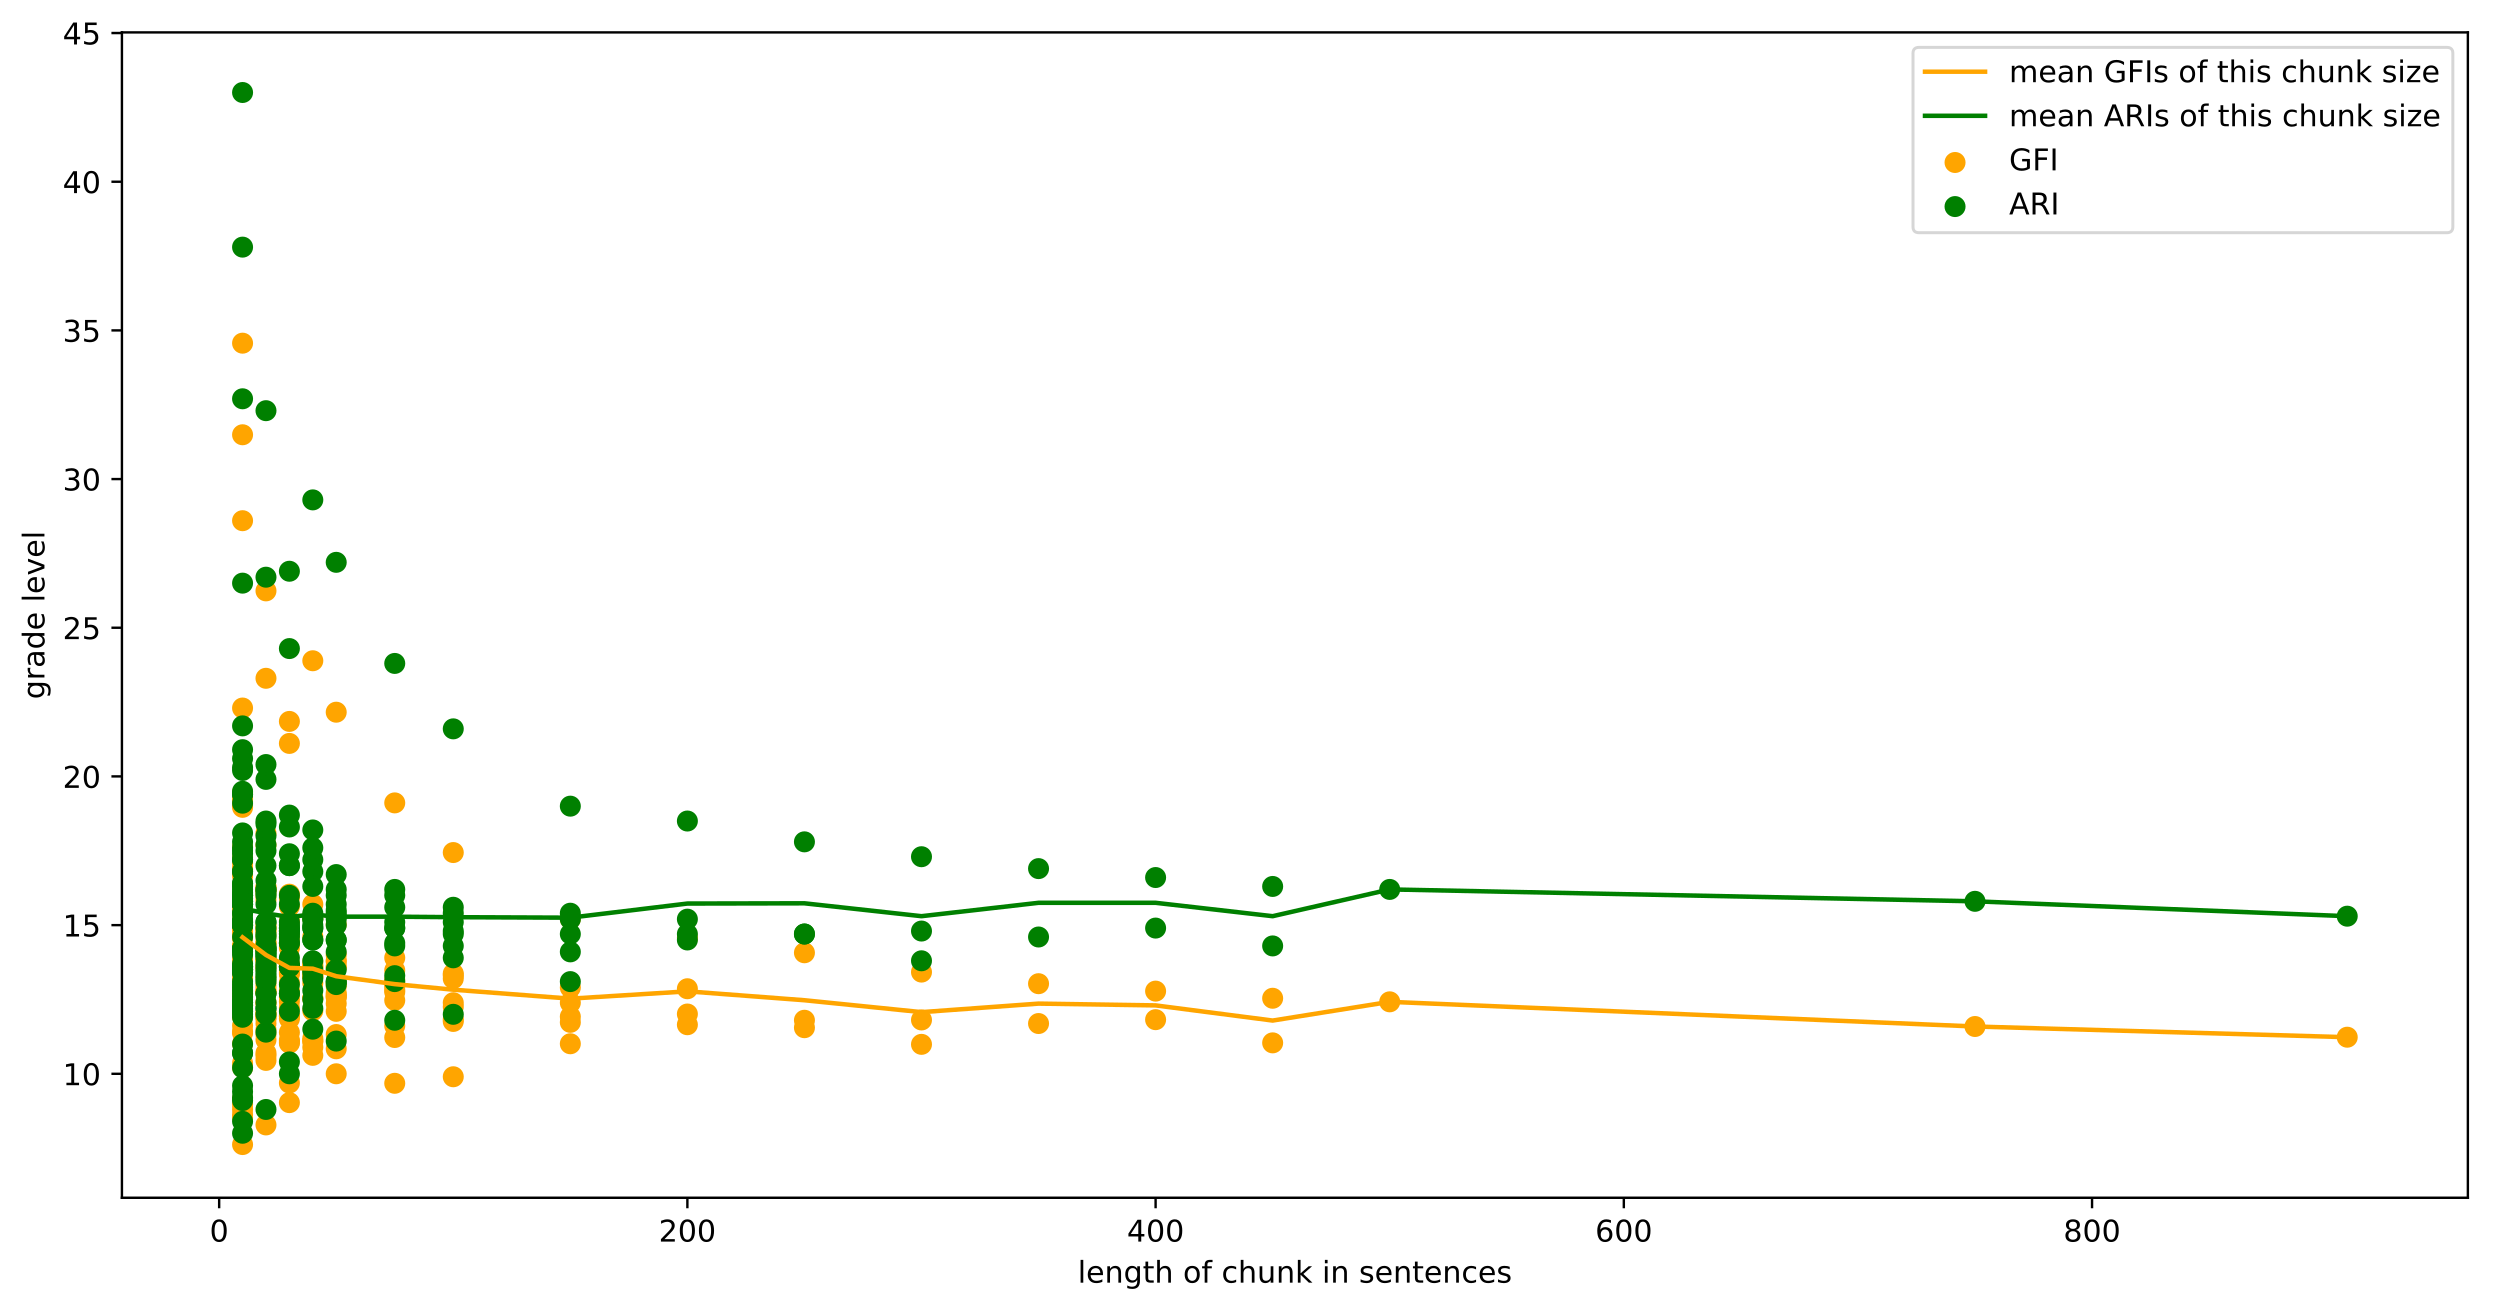<?xml version="1.0" encoding="utf-8" standalone="no"?>
<!DOCTYPE svg PUBLIC "-//W3C//DTD SVG 1.1//EN"
  "http://www.w3.org/Graphics/SVG/1.1/DTD/svg11.dtd">
<!-- Created with matplotlib (https://matplotlib.org/) -->
<svg height="436.416pt" version="1.1" viewBox="0 0 832.503 436.416" width="832.503pt" xmlns="http://www.w3.org/2000/svg" xmlns:xlink="http://www.w3.org/1999/xlink">
 <defs>
  <style type="text/css">
*{stroke-linecap:butt;stroke-linejoin:round;}
  </style>
 </defs>
 <g id="figure_1">
  <g id="patch_1">
   <path d="M 0 436.416 
L 832.503 436.416 
L 832.503 0 
L 0 0 
z
" style="fill:#ffffff;"/>
  </g>
  <g id="axes_1">
   <g id="patch_2">
    <path d="M 40.603 398.859 
L 821.803 398.859 
L 821.803 10.779 
L 40.603 10.779 
z
" style="fill:#ffffff;"/>
   </g>
   <g id="PathCollection_1">
    <defs>
     <path d="M 0 3 
C 0.796 3 1.559 2.684 2.121 2.121 
C 2.684 1.559 3 0.796 3 0 
C 3 -0.796 2.684 -1.559 2.121 -2.121 
C 1.559 -2.684 0.796 -3 0 -3 
C -0.796 -3 -1.559 -2.684 -2.121 -2.121 
C -2.684 -1.559 -3 -0.796 -3 0 
C -3 0.796 -2.684 1.559 -2.121 2.121 
C -1.559 2.684 -0.796 3 0 3 
z
" id="m45188b650a" style="stroke:#ffa500;"/>
    </defs>
    <g clip-path="url(#pdd889aaccc)">
     <use style="fill:#ffa500;stroke:#ffa500;" x="781.631" xlink:href="#m45188b650a" y="345.392"/>
     <use style="fill:#ffa500;stroke:#ffa500;" x="657.675" xlink:href="#m45188b650a" y="341.828"/>
     <use style="fill:#ffa500;stroke:#ffa500;" x="462.777" xlink:href="#m45188b650a" y="333.609"/>
     <use style="fill:#ffa500;stroke:#ffa500;" x="423.797" xlink:href="#m45188b650a" y="332.421"/>
     <use style="fill:#ffa500;stroke:#ffa500;" x="423.797" xlink:href="#m45188b650a" y="347.274"/>
     <use style="fill:#ffa500;stroke:#ffa500;" x="384.817" xlink:href="#m45188b650a" y="339.55"/>
     <use style="fill:#ffa500;stroke:#ffa500;" x="384.817" xlink:href="#m45188b650a" y="330.044"/>
     <use style="fill:#ffa500;stroke:#ffa500;" x="345.837" xlink:href="#m45188b650a" y="340.837"/>
     <use style="fill:#ffa500;stroke:#ffa500;" x="345.837" xlink:href="#m45188b650a" y="327.569"/>
     <use style="fill:#ffa500;stroke:#ffa500;" x="306.858" xlink:href="#m45188b650a" y="339.649"/>
     <use style="fill:#ffa500;stroke:#ffa500;" x="306.858" xlink:href="#m45188b650a" y="323.707"/>
     <use style="fill:#ffa500;stroke:#ffa500;" x="306.858" xlink:href="#m45188b650a" y="347.769"/>
     <use style="fill:#ffa500;stroke:#ffa500;" x="267.878" xlink:href="#m45188b650a" y="339.748"/>
     <use style="fill:#ffa500;stroke:#ffa500;" x="267.878" xlink:href="#m45188b650a" y="317.27"/>
     <use style="fill:#ffa500;stroke:#ffa500;" x="267.878" xlink:href="#m45188b650a" y="342.224"/>
     <use style="fill:#ffa500;stroke:#ffa500;" x="228.898" xlink:href="#m45188b650a" y="341.234"/>
     <use style="fill:#ffa500;stroke:#ffa500;" x="228.898" xlink:href="#m45188b650a" y="329.252"/>
     <use style="fill:#ffa500;stroke:#ffa500;" x="228.898" xlink:href="#m45188b650a" y="312.319"/>
     <use style="fill:#ffa500;stroke:#ffa500;" x="228.898" xlink:href="#m45188b650a" y="337.669"/>
     <use style="fill:#ffa500;stroke:#ffa500;" x="189.919" xlink:href="#m45188b650a" y="340.441"/>
     <use style="fill:#ffa500;stroke:#ffa500;" x="189.919" xlink:href="#m45188b650a" y="328.856"/>
     <use style="fill:#ffa500;stroke:#ffa500;" x="189.919" xlink:href="#m45188b650a" y="305.982"/>
     <use style="fill:#ffa500;stroke:#ffa500;" x="189.919" xlink:href="#m45188b650a" y="333.906"/>
     <use style="fill:#ffa500;stroke:#ffa500;" x="189.919" xlink:href="#m45188b650a" y="338.56"/>
     <use style="fill:#ffa500;stroke:#ffa500;" x="189.919" xlink:href="#m45188b650a" y="347.571"/>
     <use style="fill:#ffa500;stroke:#ffa500;" x="150.939" xlink:href="#m45188b650a" y="333.906"/>
     <use style="fill:#ffa500;stroke:#ffa500;" x="150.939" xlink:href="#m45188b650a" y="340.144"/>
     <use style="fill:#ffa500;stroke:#ffa500;" x="150.939" xlink:href="#m45188b650a" y="324.796"/>
     <use style="fill:#ffa500;stroke:#ffa500;" x="150.939" xlink:href="#m45188b650a" y="324.202"/>
     <use style="fill:#ffa500;stroke:#ffa500;" x="150.939" xlink:href="#m45188b650a" y="283.9"/>
     <use style="fill:#ffa500;stroke:#ffa500;" x="150.939" xlink:href="#m45188b650a" y="335.292"/>
     <use style="fill:#ffa500;stroke:#ffa500;" x="150.939" xlink:href="#m45188b650a" y="339.451"/>
     <use style="fill:#ffa500;stroke:#ffa500;" x="150.939" xlink:href="#m45188b650a" y="325.885"/>
     <use style="fill:#ffa500;stroke:#ffa500;" x="150.939" xlink:href="#m45188b650a" y="358.562"/>
     <use style="fill:#ffa500;stroke:#ffa500;" x="131.449" xlink:href="#m45188b650a" y="327.668"/>
     <use style="fill:#ffa500;stroke:#ffa500;" x="131.449" xlink:href="#m45188b650a" y="345.491"/>
     <use style="fill:#ffa500;stroke:#ffa500;" x="131.449" xlink:href="#m45188b650a" y="330.341"/>
     <use style="fill:#ffa500;stroke:#ffa500;" x="131.449" xlink:href="#m45188b650a" y="318.954"/>
     <use style="fill:#ffa500;stroke:#ffa500;" x="131.449" xlink:href="#m45188b650a" y="326.281"/>
     <use style="fill:#ffa500;stroke:#ffa500;" x="131.449" xlink:href="#m45188b650a" y="267.364"/>
     <use style="fill:#ffa500;stroke:#ffa500;" x="131.449" xlink:href="#m45188b650a" y="328.262"/>
     <use style="fill:#ffa500;stroke:#ffa500;" x="131.449" xlink:href="#m45188b650a" y="333.114"/>
     <use style="fill:#ffa500;stroke:#ffa500;" x="131.449" xlink:href="#m45188b650a" y="341.63"/>
     <use style="fill:#ffa500;stroke:#ffa500;" x="131.449" xlink:href="#m45188b650a" y="323.113"/>
     <use style="fill:#ffa500;stroke:#ffa500;" x="131.449" xlink:href="#m45188b650a" y="329.648"/>
     <use style="fill:#ffa500;stroke:#ffa500;" x="131.449" xlink:href="#m45188b650a" y="360.741"/>
     <use style="fill:#ffa500;stroke:#ffa500;" x="111.959" xlink:href="#m45188b650a" y="328.46"/>
     <use style="fill:#ffa500;stroke:#ffa500;" x="111.959" xlink:href="#m45188b650a" y="330.638"/>
     <use style="fill:#ffa500;stroke:#ffa500;" x="111.959" xlink:href="#m45188b650a" y="344.501"/>
     <use style="fill:#ffa500;stroke:#ffa500;" x="111.959" xlink:href="#m45188b650a" y="327.569"/>
     <use style="fill:#ffa500;stroke:#ffa500;" x="111.959" xlink:href="#m45188b650a" y="317.964"/>
     <use style="fill:#ffa500;stroke:#ffa500;" x="111.959" xlink:href="#m45188b650a" y="322.222"/>
     <use style="fill:#ffa500;stroke:#ffa500;" x="111.959" xlink:href="#m45188b650a" y="331.331"/>
     <use style="fill:#ffa500;stroke:#ffa500;" x="111.959" xlink:href="#m45188b650a" y="307.864"/>
     <use style="fill:#ffa500;stroke:#ffa500;" x="111.959" xlink:href="#m45188b650a" y="237.163"/>
     <use style="fill:#ffa500;stroke:#ffa500;" x="111.959" xlink:href="#m45188b650a" y="320.142"/>
     <use style="fill:#ffa500;stroke:#ffa500;" x="111.959" xlink:href="#m45188b650a" y="332.124"/>
     <use style="fill:#ffa500;stroke:#ffa500;" x="111.959" xlink:href="#m45188b650a" y="331.926"/>
     <use style="fill:#ffa500;stroke:#ffa500;" x="111.959" xlink:href="#m45188b650a" y="334.203"/>
     <use style="fill:#ffa500;stroke:#ffa500;" x="111.959" xlink:href="#m45188b650a" y="336.778"/>
     <use style="fill:#ffa500;stroke:#ffa500;" x="111.959" xlink:href="#m45188b650a" y="319.944"/>
     <use style="fill:#ffa500;stroke:#ffa500;" x="111.959" xlink:href="#m45188b650a" y="321.825"/>
     <use style="fill:#ffa500;stroke:#ffa500;" x="111.959" xlink:href="#m45188b650a" y="357.572"/>
     <use style="fill:#ffa500;stroke:#ffa500;" x="111.959" xlink:href="#m45188b650a" y="349.254"/>
     <use style="fill:#ffa500;stroke:#ffa500;" x="104.163" xlink:href="#m45188b650a" y="321.231"/>
     <use style="fill:#ffa500;stroke:#ffa500;" x="104.163" xlink:href="#m45188b650a" y="324.895"/>
     <use style="fill:#ffa500;stroke:#ffa500;" x="104.163" xlink:href="#m45188b650a" y="336.58"/>
     <use style="fill:#ffa500;stroke:#ffa500;" x="104.163" xlink:href="#m45188b650a" y="346.779"/>
     <use style="fill:#ffa500;stroke:#ffa500;" x="104.163" xlink:href="#m45188b650a" y="325.192"/>
     <use style="fill:#ffa500;stroke:#ffa500;" x="104.163" xlink:href="#m45188b650a" y="325.093"/>
     <use style="fill:#ffa500;stroke:#ffa500;" x="104.163" xlink:href="#m45188b650a" y="311.923"/>
     <use style="fill:#ffa500;stroke:#ffa500;" x="104.163" xlink:href="#m45188b650a" y="332.52"/>
     <use style="fill:#ffa500;stroke:#ffa500;" x="104.163" xlink:href="#m45188b650a" y="320.241"/>
     <use style="fill:#ffa500;stroke:#ffa500;" x="104.163" xlink:href="#m45188b650a" y="304.794"/>
     <use style="fill:#ffa500;stroke:#ffa500;" x="104.163" xlink:href="#m45188b650a" y="220.032"/>
     <use style="fill:#ffa500;stroke:#ffa500;" x="104.163" xlink:href="#m45188b650a" y="301.13"/>
     <use style="fill:#ffa500;stroke:#ffa500;" x="104.163" xlink:href="#m45188b650a" y="323.707"/>
     <use style="fill:#ffa500;stroke:#ffa500;" x="104.163" xlink:href="#m45188b650a" y="322.023"/>
     <use style="fill:#ffa500;stroke:#ffa500;" x="104.163" xlink:href="#m45188b650a" y="345.788"/>
     <use style="fill:#ffa500;stroke:#ffa500;" x="104.163" xlink:href="#m45188b650a" y="327.371"/>
     <use style="fill:#ffa500;stroke:#ffa500;" x="104.163" xlink:href="#m45188b650a" y="346.68"/>
     <use style="fill:#ffa500;stroke:#ffa500;" x="104.163" xlink:href="#m45188b650a" y="332.322"/>
     <use style="fill:#ffa500;stroke:#ffa500;" x="104.163" xlink:href="#m45188b650a" y="305.883"/>
     <use style="fill:#ffa500;stroke:#ffa500;" x="104.163" xlink:href="#m45188b650a" y="322.122"/>
     <use style="fill:#ffa500;stroke:#ffa500;" x="104.163" xlink:href="#m45188b650a" y="351.433"/>
     <use style="fill:#ffa500;stroke:#ffa500;" x="104.163" xlink:href="#m45188b650a" y="348.759"/>
     <use style="fill:#ffa500;stroke:#ffa500;" x="96.367" xlink:href="#m45188b650a" y="322.222"/>
     <use style="fill:#ffa500;stroke:#ffa500;" x="96.367" xlink:href="#m45188b650a" y="324.4"/>
     <use style="fill:#ffa500;stroke:#ffa500;" x="96.367" xlink:href="#m45188b650a" y="329.846"/>
     <use style="fill:#ffa500;stroke:#ffa500;" x="96.367" xlink:href="#m45188b650a" y="338.461"/>
     <use style="fill:#ffa500;stroke:#ffa500;" x="96.367" xlink:href="#m45188b650a" y="346.383"/>
     <use style="fill:#ffa500;stroke:#ffa500;" x="96.367" xlink:href="#m45188b650a" y="346.977"/>
     <use style="fill:#ffa500;stroke:#ffa500;" x="96.367" xlink:href="#m45188b650a" y="306.675"/>
     <use style="fill:#ffa500;stroke:#ffa500;" x="96.367" xlink:href="#m45188b650a" y="323.905"/>
     <use style="fill:#ffa500;stroke:#ffa500;" x="96.367" xlink:href="#m45188b650a" y="297.763"/>
     <use style="fill:#ffa500;stroke:#ffa500;" x="96.367" xlink:href="#m45188b650a" y="327.173"/>
     <use style="fill:#ffa500;stroke:#ffa500;" x="96.367" xlink:href="#m45188b650a" y="333.51"/>
     <use style="fill:#ffa500;stroke:#ffa500;" x="96.367" xlink:href="#m45188b650a" y="314.201"/>
     <use style="fill:#ffa500;stroke:#ffa500;" x="96.367" xlink:href="#m45188b650a" y="301.823"/>
     <use style="fill:#ffa500;stroke:#ffa500;" x="96.367" xlink:href="#m45188b650a" y="240.232"/>
     <use style="fill:#ffa500;stroke:#ffa500;" x="96.367" xlink:href="#m45188b650a" y="247.56"/>
     <use style="fill:#ffa500;stroke:#ffa500;" x="96.367" xlink:href="#m45188b650a" y="310.933"/>
     <use style="fill:#ffa500;stroke:#ffa500;" x="96.367" xlink:href="#m45188b650a" y="320.934"/>
     <use style="fill:#ffa500;stroke:#ffa500;" x="96.367" xlink:href="#m45188b650a" y="339.253"/>
     <use style="fill:#ffa500;stroke:#ffa500;" x="96.367" xlink:href="#m45188b650a" y="315.686"/>
     <use style="fill:#ffa500;stroke:#ffa500;" x="96.367" xlink:href="#m45188b650a" y="343.808"/>
     <use style="fill:#ffa500;stroke:#ffa500;" x="96.367" xlink:href="#m45188b650a" y="321.924"/>
     <use style="fill:#ffa500;stroke:#ffa500;" x="96.367" xlink:href="#m45188b650a" y="347.373"/>
     <use style="fill:#ffa500;stroke:#ffa500;" x="96.367" xlink:href="#m45188b650a" y="332.025"/>
     <use style="fill:#ffa500;stroke:#ffa500;" x="96.367" xlink:href="#m45188b650a" y="338.263"/>
     <use style="fill:#ffa500;stroke:#ffa500;" x="96.367" xlink:href="#m45188b650a" y="298.952"/>
     <use style="fill:#ffa500;stroke:#ffa500;" x="96.367" xlink:href="#m45188b650a" y="312.418"/>
     <use style="fill:#ffa500;stroke:#ffa500;" x="96.367" xlink:href="#m45188b650a" y="323.113"/>
     <use style="fill:#ffa500;stroke:#ffa500;" x="96.367" xlink:href="#m45188b650a" y="367.177"/>
     <use style="fill:#ffa500;stroke:#ffa500;" x="96.367" xlink:href="#m45188b650a" y="360.642"/>
     <use style="fill:#ffa500;stroke:#ffa500;" x="96.367" xlink:href="#m45188b650a" y="335.688"/>
     <use style="fill:#ffa500;stroke:#ffa500;" x="88.571" xlink:href="#m45188b650a" y="321.627"/>
     <use style="fill:#ffa500;stroke:#ffa500;" x="88.571" xlink:href="#m45188b650a" y="314.399"/>
     <use style="fill:#ffa500;stroke:#ffa500;" x="88.571" xlink:href="#m45188b650a" y="322.519"/>
     <use style="fill:#ffa500;stroke:#ffa500;" x="88.571" xlink:href="#m45188b650a" y="319.845"/>
     <use style="fill:#ffa500;stroke:#ffa500;" x="88.571" xlink:href="#m45188b650a" y="330.539"/>
     <use style="fill:#ffa500;stroke:#ffa500;" x="88.571" xlink:href="#m45188b650a" y="328.856"/>
     <use style="fill:#ffa500;stroke:#ffa500;" x="88.571" xlink:href="#m45188b650a" y="346.284"/>
     <use style="fill:#ffa500;stroke:#ffa500;" x="88.571" xlink:href="#m45188b650a" y="337.669"/>
     <use style="fill:#ffa500;stroke:#ffa500;" x="88.571" xlink:href="#m45188b650a" y="353.116"/>
     <use style="fill:#ffa500;stroke:#ffa500;" x="88.571" xlink:href="#m45188b650a" y="295.684"/>
     <use style="fill:#ffa500;stroke:#ffa500;" x="88.571" xlink:href="#m45188b650a" y="313.607"/>
     <use style="fill:#ffa500;stroke:#ffa500;" x="88.571" xlink:href="#m45188b650a" y="327.569"/>
     <use style="fill:#ffa500;stroke:#ffa500;" x="88.571" xlink:href="#m45188b650a" y="281.425"/>
     <use style="fill:#ffa500;stroke:#ffa500;" x="88.571" xlink:href="#m45188b650a" y="333.708"/>
     <use style="fill:#ffa500;stroke:#ffa500;" x="88.571" xlink:href="#m45188b650a" y="319.053"/>
     <use style="fill:#ffa500;stroke:#ffa500;" x="88.571" xlink:href="#m45188b650a" y="338.758"/>
     <use style="fill:#ffa500;stroke:#ffa500;" x="88.571" xlink:href="#m45188b650a" y="315.884"/>
     <use style="fill:#ffa500;stroke:#ffa500;" x="88.571" xlink:href="#m45188b650a" y="311.923"/>
     <use style="fill:#ffa500;stroke:#ffa500;" x="88.571" xlink:href="#m45188b650a" y="299.744"/>
     <use style="fill:#ffa500;stroke:#ffa500;" x="88.571" xlink:href="#m45188b650a" y="295.189"/>
     <use style="fill:#ffa500;stroke:#ffa500;" x="88.571" xlink:href="#m45188b650a" y="196.762"/>
     <use style="fill:#ffa500;stroke:#ffa500;" x="88.571" xlink:href="#m45188b650a" y="225.874"/>
     <use style="fill:#ffa500;stroke:#ffa500;" x="88.571" xlink:href="#m45188b650a" y="296.773"/>
     <use style="fill:#ffa500;stroke:#ffa500;" x="88.571" xlink:href="#m45188b650a" y="298.358"/>
     <use style="fill:#ffa500;stroke:#ffa500;" x="88.571" xlink:href="#m45188b650a" y="319.845"/>
     <use style="fill:#ffa500;stroke:#ffa500;" x="88.571" xlink:href="#m45188b650a" y="308.953"/>
     <use style="fill:#ffa500;stroke:#ffa500;" x="88.571" xlink:href="#m45188b650a" y="338.065"/>
     <use style="fill:#ffa500;stroke:#ffa500;" x="88.571" xlink:href="#m45188b650a" y="296.476"/>
     <use style="fill:#ffa500;stroke:#ffa500;" x="88.571" xlink:href="#m45188b650a" y="339.253"/>
     <use style="fill:#ffa500;stroke:#ffa500;" x="88.571" xlink:href="#m45188b650a" y="342.917"/>
     <use style="fill:#ffa500;stroke:#ffa500;" x="88.571" xlink:href="#m45188b650a" y="309.646"/>
     <use style="fill:#ffa500;stroke:#ffa500;" x="88.571" xlink:href="#m45188b650a" y="340.837"/>
     <use style="fill:#ffa500;stroke:#ffa500;" x="88.571" xlink:href="#m45188b650a" y="344.501"/>
     <use style="fill:#ffa500;stroke:#ffa500;" x="88.571" xlink:href="#m45188b650a" y="334.401"/>
     <use style="fill:#ffa500;stroke:#ffa500;" x="88.571" xlink:href="#m45188b650a" y="310.438"/>
     <use style="fill:#ffa500;stroke:#ffa500;" x="88.571" xlink:href="#m45188b650a" y="337.075"/>
     <use style="fill:#ffa500;stroke:#ffa500;" x="88.571" xlink:href="#m45188b650a" y="314.102"/>
     <use style="fill:#ffa500;stroke:#ffa500;" x="88.571" xlink:href="#m45188b650a" y="277.464"/>
     <use style="fill:#ffa500;stroke:#ffa500;" x="88.571" xlink:href="#m45188b650a" y="308.062"/>
     <use style="fill:#ffa500;stroke:#ffa500;" x="88.571" xlink:href="#m45188b650a" y="330.143"/>
     <use style="fill:#ffa500;stroke:#ffa500;" x="88.571" xlink:href="#m45188b650a" y="325.588"/>
     <use style="fill:#ffa500;stroke:#ffa500;" x="88.571" xlink:href="#m45188b650a" y="374.604"/>
     <use style="fill:#ffa500;stroke:#ffa500;" x="88.571" xlink:href="#m45188b650a" y="350.64"/>
     <use style="fill:#ffa500;stroke:#ffa500;" x="88.571" xlink:href="#m45188b650a" y="330.341"/>
     <use style="fill:#ffa500;stroke:#ffa500;" x="88.571" xlink:href="#m45188b650a" y="351.631"/>
     <use style="fill:#ffa500;stroke:#ffa500;" x="80.775" xlink:href="#m45188b650a" y="338.659"/>
     <use style="fill:#ffa500;stroke:#ffa500;" x="80.775" xlink:href="#m45188b650a" y="287.465"/>
     <use style="fill:#ffa500;stroke:#ffa500;" x="80.775" xlink:href="#m45188b650a" y="316.181"/>
     <use style="fill:#ffa500;stroke:#ffa500;" x="80.775" xlink:href="#m45188b650a" y="309.547"/>
     <use style="fill:#ffa500;stroke:#ffa500;" x="80.775" xlink:href="#m45188b650a" y="334.599"/>
     <use style="fill:#ffa500;stroke:#ffa500;" x="80.775" xlink:href="#m45188b650a" y="302.615"/>
     <use style="fill:#ffa500;stroke:#ffa500;" x="80.775" xlink:href="#m45188b650a" y="311.032"/>
     <use style="fill:#ffa500;stroke:#ffa500;" x="80.775" xlink:href="#m45188b650a" y="314.993"/>
     <use style="fill:#ffa500;stroke:#ffa500;" x="80.775" xlink:href="#m45188b650a" y="323.311"/>
     <use style="fill:#ffa500;stroke:#ffa500;" x="80.775" xlink:href="#m45188b650a" y="338.362"/>
     <use style="fill:#ffa500;stroke:#ffa500;" x="80.775" xlink:href="#m45188b650a" y="320.934"/>
     <use style="fill:#ffa500;stroke:#ffa500;" x="80.775" xlink:href="#m45188b650a" y="330.638"/>
     <use style="fill:#ffa500;stroke:#ffa500;" x="80.775" xlink:href="#m45188b650a" y="354.007"/>
     <use style="fill:#ffa500;stroke:#ffa500;" x="80.775" xlink:href="#m45188b650a" y="330.044"/>
     <use style="fill:#ffa500;stroke:#ffa500;" x="80.775" xlink:href="#m45188b650a" y="322.816"/>
     <use style="fill:#ffa500;stroke:#ffa500;" x="80.775" xlink:href="#m45188b650a" y="326.479"/>
     <use style="fill:#ffa500;stroke:#ffa500;" x="80.775" xlink:href="#m45188b650a" y="332.223"/>
     <use style="fill:#ffa500;stroke:#ffa500;" x="80.775" xlink:href="#m45188b650a" y="365.89"/>
     <use style="fill:#ffa500;stroke:#ffa500;" x="80.775" xlink:href="#m45188b650a" y="304.2"/>
     <use style="fill:#ffa500;stroke:#ffa500;" x="80.775" xlink:href="#m45188b650a" y="282.019"/>
     <use style="fill:#ffa500;stroke:#ffa500;" x="80.775" xlink:href="#m45188b650a" y="312.418"/>
     <use style="fill:#ffa500;stroke:#ffa500;" x="80.775" xlink:href="#m45188b650a" y="300.041"/>
     <use style="fill:#ffa500;stroke:#ffa500;" x="80.775" xlink:href="#m45188b650a" y="325.786"/>
     <use style="fill:#ffa500;stroke:#ffa500;" x="80.775" xlink:href="#m45188b650a" y="312.121"/>
     <use style="fill:#ffa500;stroke:#ffa500;" x="80.775" xlink:href="#m45188b650a" y="268.057"/>
     <use style="fill:#ffa500;stroke:#ffa500;" x="80.775" xlink:href="#m45188b650a" y="289.644"/>
     <use style="fill:#ffa500;stroke:#ffa500;" x="80.775" xlink:href="#m45188b650a" y="315.29"/>
     <use style="fill:#ffa500;stroke:#ffa500;" x="80.775" xlink:href="#m45188b650a" y="341.531"/>
     <use style="fill:#ffa500;stroke:#ffa500;" x="80.775" xlink:href="#m45188b650a" y="299.447"/>
     <use style="fill:#ffa500;stroke:#ffa500;" x="80.775" xlink:href="#m45188b650a" y="333.114"/>
     <use style="fill:#ffa500;stroke:#ffa500;" x="80.775" xlink:href="#m45188b650a" y="322.222"/>
     <use style="fill:#ffa500;stroke:#ffa500;" x="80.775" xlink:href="#m45188b650a" y="334.698"/>
     <use style="fill:#ffa500;stroke:#ffa500;" x="80.775" xlink:href="#m45188b650a" y="315.191"/>
     <use style="fill:#ffa500;stroke:#ffa500;" x="80.775" xlink:href="#m45188b650a" y="306.477"/>
     <use style="fill:#ffa500;stroke:#ffa500;" x="80.775" xlink:href="#m45188b650a" y="315.884"/>
     <use style="fill:#ffa500;stroke:#ffa500;" x="80.775" xlink:href="#m45188b650a" y="299.249"/>
     <use style="fill:#ffa500;stroke:#ffa500;" x="80.775" xlink:href="#m45188b650a" y="328.46"/>
     <use style="fill:#ffa500;stroke:#ffa500;" x="80.775" xlink:href="#m45188b650a" y="263.898"/>
     <use style="fill:#ffa500;stroke:#ffa500;" x="80.775" xlink:href="#m45188b650a" y="289.842"/>
     <use style="fill:#ffa500;stroke:#ffa500;" x="80.775" xlink:href="#m45188b650a" y="285.485"/>
     <use style="fill:#ffa500;stroke:#ffa500;" x="80.775" xlink:href="#m45188b650a" y="235.776"/>
     <use style="fill:#ffa500;stroke:#ffa500;" x="80.775" xlink:href="#m45188b650a" y="144.776"/>
     <use style="fill:#ffa500;stroke:#ffa500;" x="80.775" xlink:href="#m45188b650a" y="268.849"/>
     <use style="fill:#ffa500;stroke:#ffa500;" x="80.775" xlink:href="#m45188b650a" y="173.393"/>
     <use style="fill:#ffa500;stroke:#ffa500;" x="80.775" xlink:href="#m45188b650a" y="266.077"/>
     <use style="fill:#ffa500;stroke:#ffa500;" x="80.775" xlink:href="#m45188b650a" y="323.806"/>
     <use style="fill:#ffa500;stroke:#ffa500;" x="80.775" xlink:href="#m45188b650a" y="289.743"/>
     <use style="fill:#ffa500;stroke:#ffa500;" x="80.775" xlink:href="#m45188b650a" y="297.565"/>
     <use style="fill:#ffa500;stroke:#ffa500;" x="80.775" xlink:href="#m45188b650a" y="321.627"/>
     <use style="fill:#ffa500;stroke:#ffa500;" x="80.775" xlink:href="#m45188b650a" y="298.159"/>
     <use style="fill:#ffa500;stroke:#ffa500;" x="80.775" xlink:href="#m45188b650a" y="289.347"/>
     <use style="fill:#ffa500;stroke:#ffa500;" x="80.775" xlink:href="#m45188b650a" y="319.449"/>
     <use style="fill:#ffa500;stroke:#ffa500;" x="80.775" xlink:href="#m45188b650a" y="369.454"/>
     <use style="fill:#ffa500;stroke:#ffa500;" x="80.775" xlink:href="#m45188b650a" y="294.892"/>
     <use style="fill:#ffa500;stroke:#ffa500;" x="80.775" xlink:href="#m45188b650a" y="321.825"/>
     <use style="fill:#ffa500;stroke:#ffa500;" x="80.775" xlink:href="#m45188b650a" y="266.968"/>
     <use style="fill:#ffa500;stroke:#ffa500;" x="80.775" xlink:href="#m45188b650a" y="336.084"/>
     <use style="fill:#ffa500;stroke:#ffa500;" x="80.775" xlink:href="#m45188b650a" y="330.242"/>
     <use style="fill:#ffa500;stroke:#ffa500;" x="80.775" xlink:href="#m45188b650a" y="332.124"/>
     <use style="fill:#ffa500;stroke:#ffa500;" x="80.775" xlink:href="#m45188b650a" y="347.571"/>
     <use style="fill:#ffa500;stroke:#ffa500;" x="80.775" xlink:href="#m45188b650a" y="316.082"/>
     <use style="fill:#ffa500;stroke:#ffa500;" x="80.775" xlink:href="#m45188b650a" y="290.337"/>
     <use style="fill:#ffa500;stroke:#ffa500;" x="80.775" xlink:href="#m45188b650a" y="336.183"/>
     <use style="fill:#ffa500;stroke:#ffa500;" x="80.775" xlink:href="#m45188b650a" y="336.481"/>
     <use style="fill:#ffa500;stroke:#ffa500;" x="80.775" xlink:href="#m45188b650a" y="331.034"/>
     <use style="fill:#ffa500;stroke:#ffa500;" x="80.775" xlink:href="#m45188b650a" y="355.492"/>
     <use style="fill:#ffa500;stroke:#ffa500;" x="80.775" xlink:href="#m45188b650a" y="372.227"/>
     <use style="fill:#ffa500;stroke:#ffa500;" x="80.775" xlink:href="#m45188b650a" y="301.229"/>
     <use style="fill:#ffa500;stroke:#ffa500;" x="80.775" xlink:href="#m45188b650a" y="309.943"/>
     <use style="fill:#ffa500;stroke:#ffa500;" x="80.775" xlink:href="#m45188b650a" y="316.874"/>
     <use style="fill:#ffa500;stroke:#ffa500;" x="80.775" xlink:href="#m45188b650a" y="333.906"/>
     <use style="fill:#ffa500;stroke:#ffa500;" x="80.775" xlink:href="#m45188b650a" y="331.133"/>
     <use style="fill:#ffa500;stroke:#ffa500;" x="80.775" xlink:href="#m45188b650a" y="310.339"/>
     <use style="fill:#ffa500;stroke:#ffa500;" x="80.775" xlink:href="#m45188b650a" y="308.359"/>
     <use style="fill:#ffa500;stroke:#ffa500;" x="80.775" xlink:href="#m45188b650a" y="114.278"/>
     <use style="fill:#ffa500;stroke:#ffa500;" x="80.775" xlink:href="#m45188b650a" y="307.467"/>
     <use style="fill:#ffa500;stroke:#ffa500;" x="80.775" xlink:href="#m45188b650a" y="308.062"/>
     <use style="fill:#ffa500;stroke:#ffa500;" x="80.775" xlink:href="#m45188b650a" y="291.723"/>
     <use style="fill:#ffa500;stroke:#ffa500;" x="80.775" xlink:href="#m45188b650a" y="334.995"/>
     <use style="fill:#ffa500;stroke:#ffa500;" x="80.775" xlink:href="#m45188b650a" y="322.222"/>
     <use style="fill:#ffa500;stroke:#ffa500;" x="80.775" xlink:href="#m45188b650a" y="306.774"/>
     <use style="fill:#ffa500;stroke:#ffa500;" x="80.775" xlink:href="#m45188b650a" y="343.511"/>
     <use style="fill:#ffa500;stroke:#ffa500;" x="80.775" xlink:href="#m45188b650a" y="381.139"/>
     <use style="fill:#ffa500;stroke:#ffa500;" x="80.775" xlink:href="#m45188b650a" y="366.484"/>
     <use style="fill:#ffa500;stroke:#ffa500;" x="80.775" xlink:href="#m45188b650a" y="367.771"/>
     <use style="fill:#ffa500;stroke:#ffa500;" x="80.775" xlink:href="#m45188b650a" y="329.549"/>
     <use style="fill:#ffa500;stroke:#ffa500;" x="80.775" xlink:href="#m45188b650a" y="371.237"/>
     <use style="fill:#ffa500;stroke:#ffa500;" x="80.775" xlink:href="#m45188b650a" y="298.159"/>
     <use style="fill:#ffa500;stroke:#ffa500;" x="80.775" xlink:href="#m45188b650a" y="322.618"/>
     <use style="fill:#ffa500;stroke:#ffa500;" x="80.775" xlink:href="#m45188b650a" y="344.006"/>
    </g>
   </g>
   <g id="PathCollection_2">
    <defs>
     <path d="M 0 3 
C 0.796 3 1.559 2.684 2.121 2.121 
C 2.684 1.559 3 0.796 3 0 
C 3 -0.796 2.684 -1.559 2.121 -2.121 
C 1.559 -2.684 0.796 -3 0 -3 
C -0.796 -3 -1.559 -2.684 -2.121 -2.121 
C -2.684 -1.559 -3 -0.796 -3 0 
C -3 0.796 -2.684 1.559 -2.121 2.121 
C -1.559 2.684 -0.796 3 0 3 
z
" id="m17f55a5dfd" style="stroke:#008000;"/>
    </defs>
    <g clip-path="url(#pdd889aaccc)">
     <use style="fill:#008000;stroke:#008000;" x="781.631" xlink:href="#m17f55a5dfd" y="305.091"/>
     <use style="fill:#008000;stroke:#008000;" x="657.675" xlink:href="#m17f55a5dfd" y="300.14"/>
     <use style="fill:#008000;stroke:#008000;" x="462.777" xlink:href="#m17f55a5dfd" y="296.179"/>
     <use style="fill:#008000;stroke:#008000;" x="423.797" xlink:href="#m17f55a5dfd" y="295.189"/>
     <use style="fill:#008000;stroke:#008000;" x="423.797" xlink:href="#m17f55a5dfd" y="314.993"/>
     <use style="fill:#008000;stroke:#008000;" x="384.817" xlink:href="#m17f55a5dfd" y="309.052"/>
     <use style="fill:#008000;stroke:#008000;" x="384.817" xlink:href="#m17f55a5dfd" y="292.218"/>
     <use style="fill:#008000;stroke:#008000;" x="345.837" xlink:href="#m17f55a5dfd" y="312.022"/>
     <use style="fill:#008000;stroke:#008000;" x="345.837" xlink:href="#m17f55a5dfd" y="289.248"/>
     <use style="fill:#008000;stroke:#008000;" x="306.858" xlink:href="#m17f55a5dfd" y="310.042"/>
     <use style="fill:#008000;stroke:#008000;" x="306.858" xlink:href="#m17f55a5dfd" y="285.287"/>
     <use style="fill:#008000;stroke:#008000;" x="306.858" xlink:href="#m17f55a5dfd" y="319.944"/>
     <use style="fill:#008000;stroke:#008000;" x="267.878" xlink:href="#m17f55a5dfd" y="311.032"/>
     <use style="fill:#008000;stroke:#008000;" x="267.878" xlink:href="#m17f55a5dfd" y="280.336"/>
     <use style="fill:#008000;stroke:#008000;" x="267.878" xlink:href="#m17f55a5dfd" y="311.032"/>
     <use style="fill:#008000;stroke:#008000;" x="228.898" xlink:href="#m17f55a5dfd" y="313.013"/>
     <use style="fill:#008000;stroke:#008000;" x="228.898" xlink:href="#m17f55a5dfd" y="306.081"/>
     <use style="fill:#008000;stroke:#008000;" x="228.898" xlink:href="#m17f55a5dfd" y="273.404"/>
     <use style="fill:#008000;stroke:#008000;" x="228.898" xlink:href="#m17f55a5dfd" y="311.032"/>
     <use style="fill:#008000;stroke:#008000;" x="189.919" xlink:href="#m17f55a5dfd" y="316.973"/>
     <use style="fill:#008000;stroke:#008000;" x="189.919" xlink:href="#m17f55a5dfd" y="304.101"/>
     <use style="fill:#008000;stroke:#008000;" x="189.919" xlink:href="#m17f55a5dfd" y="268.453"/>
     <use style="fill:#008000;stroke:#008000;" x="189.919" xlink:href="#m17f55a5dfd" y="306.081"/>
     <use style="fill:#008000;stroke:#008000;" x="189.919" xlink:href="#m17f55a5dfd" y="311.032"/>
     <use style="fill:#008000;stroke:#008000;" x="189.919" xlink:href="#m17f55a5dfd" y="326.875"/>
     <use style="fill:#008000;stroke:#008000;" x="150.939" xlink:href="#m17f55a5dfd" y="311.032"/>
     <use style="fill:#008000;stroke:#008000;" x="150.939" xlink:href="#m17f55a5dfd" y="314.993"/>
     <use style="fill:#008000;stroke:#008000;" x="150.939" xlink:href="#m17f55a5dfd" y="304.101"/>
     <use style="fill:#008000;stroke:#008000;" x="150.939" xlink:href="#m17f55a5dfd" y="307.071"/>
     <use style="fill:#008000;stroke:#008000;" x="150.939" xlink:href="#m17f55a5dfd" y="242.708"/>
     <use style="fill:#008000;stroke:#008000;" x="150.939" xlink:href="#m17f55a5dfd" y="310.042"/>
     <use style="fill:#008000;stroke:#008000;" x="150.939" xlink:href="#m17f55a5dfd" y="318.954"/>
     <use style="fill:#008000;stroke:#008000;" x="150.939" xlink:href="#m17f55a5dfd" y="302.12"/>
     <use style="fill:#008000;stroke:#008000;" x="150.939" xlink:href="#m17f55a5dfd" y="337.768"/>
     <use style="fill:#008000;stroke:#008000;" x="131.449" xlink:href="#m17f55a5dfd" y="309.052"/>
     <use style="fill:#008000;stroke:#008000;" x="131.449" xlink:href="#m17f55a5dfd" y="324.895"/>
     <use style="fill:#008000;stroke:#008000;" x="131.449" xlink:href="#m17f55a5dfd" y="307.071"/>
     <use style="fill:#008000;stroke:#008000;" x="131.449" xlink:href="#m17f55a5dfd" y="298.159"/>
     <use style="fill:#008000;stroke:#008000;" x="131.449" xlink:href="#m17f55a5dfd" y="314.003"/>
     <use style="fill:#008000;stroke:#008000;" x="131.449" xlink:href="#m17f55a5dfd" y="220.923"/>
     <use style="fill:#008000;stroke:#008000;" x="131.449" xlink:href="#m17f55a5dfd" y="302.12"/>
     <use style="fill:#008000;stroke:#008000;" x="131.449" xlink:href="#m17f55a5dfd" y="309.052"/>
     <use style="fill:#008000;stroke:#008000;" x="131.449" xlink:href="#m17f55a5dfd" y="326.875"/>
     <use style="fill:#008000;stroke:#008000;" x="131.449" xlink:href="#m17f55a5dfd" y="296.179"/>
     <use style="fill:#008000;stroke:#008000;" x="131.449" xlink:href="#m17f55a5dfd" y="314.993"/>
     <use style="fill:#008000;stroke:#008000;" x="131.449" xlink:href="#m17f55a5dfd" y="339.748"/>
     <use style="fill:#008000;stroke:#008000;" x="111.959" xlink:href="#m17f55a5dfd" y="313.013"/>
     <use style="fill:#008000;stroke:#008000;" x="111.959" xlink:href="#m17f55a5dfd" y="308.062"/>
     <use style="fill:#008000;stroke:#008000;" x="111.959" xlink:href="#m17f55a5dfd" y="327.866"/>
     <use style="fill:#008000;stroke:#008000;" x="111.959" xlink:href="#m17f55a5dfd" y="301.13"/>
     <use style="fill:#008000;stroke:#008000;" x="111.959" xlink:href="#m17f55a5dfd" y="303.111"/>
     <use style="fill:#008000;stroke:#008000;" x="111.959" xlink:href="#m17f55a5dfd" y="304.101"/>
     <use style="fill:#008000;stroke:#008000;" x="111.959" xlink:href="#m17f55a5dfd" y="322.915"/>
     <use style="fill:#008000;stroke:#008000;" x="111.959" xlink:href="#m17f55a5dfd" y="291.228"/>
     <use style="fill:#008000;stroke:#008000;" x="111.959" xlink:href="#m17f55a5dfd" y="187.256"/>
     <use style="fill:#008000;stroke:#008000;" x="111.959" xlink:href="#m17f55a5dfd" y="298.159"/>
     <use style="fill:#008000;stroke:#008000;" x="111.959" xlink:href="#m17f55a5dfd" y="305.091"/>
     <use style="fill:#008000;stroke:#008000;" x="111.959" xlink:href="#m17f55a5dfd" y="316.973"/>
     <use style="fill:#008000;stroke:#008000;" x="111.959" xlink:href="#m17f55a5dfd" y="326.875"/>
     <use style="fill:#008000;stroke:#008000;" x="111.959" xlink:href="#m17f55a5dfd" y="313.013"/>
     <use style="fill:#008000;stroke:#008000;" x="111.959" xlink:href="#m17f55a5dfd" y="296.179"/>
     <use style="fill:#008000;stroke:#008000;" x="111.959" xlink:href="#m17f55a5dfd" y="306.081"/>
     <use style="fill:#008000;stroke:#008000;" x="111.959" xlink:href="#m17f55a5dfd" y="346.68"/>
     <use style="fill:#008000;stroke:#008000;" x="111.959" xlink:href="#m17f55a5dfd" y="326.875"/>
     <use style="fill:#008000;stroke:#008000;" x="104.163" xlink:href="#m17f55a5dfd" y="309.052"/>
     <use style="fill:#008000;stroke:#008000;" x="104.163" xlink:href="#m17f55a5dfd" y="306.081"/>
     <use style="fill:#008000;stroke:#008000;" x="104.163" xlink:href="#m17f55a5dfd" y="319.944"/>
     <use style="fill:#008000;stroke:#008000;" x="104.163" xlink:href="#m17f55a5dfd" y="325.885"/>
     <use style="fill:#008000;stroke:#008000;" x="104.163" xlink:href="#m17f55a5dfd" y="304.101"/>
     <use style="fill:#008000;stroke:#008000;" x="104.163" xlink:href="#m17f55a5dfd" y="309.052"/>
     <use style="fill:#008000;stroke:#008000;" x="104.163" xlink:href="#m17f55a5dfd" y="290.238"/>
     <use style="fill:#008000;stroke:#008000;" x="104.163" xlink:href="#m17f55a5dfd" y="329.846"/>
     <use style="fill:#008000;stroke:#008000;" x="104.163" xlink:href="#m17f55a5dfd" y="313.013"/>
     <use style="fill:#008000;stroke:#008000;" x="104.163" xlink:href="#m17f55a5dfd" y="286.277"/>
     <use style="fill:#008000;stroke:#008000;" x="104.163" xlink:href="#m17f55a5dfd" y="166.462"/>
     <use style="fill:#008000;stroke:#008000;" x="104.163" xlink:href="#m17f55a5dfd" y="276.375"/>
     <use style="fill:#008000;stroke:#008000;" x="104.163" xlink:href="#m17f55a5dfd" y="308.062"/>
     <use style="fill:#008000;stroke:#008000;" x="104.163" xlink:href="#m17f55a5dfd" y="295.189"/>
     <use style="fill:#008000;stroke:#008000;" x="104.163" xlink:href="#m17f55a5dfd" y="332.817"/>
     <use style="fill:#008000;stroke:#008000;" x="104.163" xlink:href="#m17f55a5dfd" y="322.915"/>
     <use style="fill:#008000;stroke:#008000;" x="104.163" xlink:href="#m17f55a5dfd" y="323.905"/>
     <use style="fill:#008000;stroke:#008000;" x="104.163" xlink:href="#m17f55a5dfd" y="313.013"/>
     <use style="fill:#008000;stroke:#008000;" x="104.163" xlink:href="#m17f55a5dfd" y="282.316"/>
     <use style="fill:#008000;stroke:#008000;" x="104.163" xlink:href="#m17f55a5dfd" y="306.081"/>
     <use style="fill:#008000;stroke:#008000;" x="104.163" xlink:href="#m17f55a5dfd" y="342.719"/>
     <use style="fill:#008000;stroke:#008000;" x="104.163" xlink:href="#m17f55a5dfd" y="335.787"/>
     <use style="fill:#008000;stroke:#008000;" x="96.367" xlink:href="#m17f55a5dfd" y="312.022"/>
     <use style="fill:#008000;stroke:#008000;" x="96.367" xlink:href="#m17f55a5dfd" y="310.042"/>
     <use style="fill:#008000;stroke:#008000;" x="96.367" xlink:href="#m17f55a5dfd" y="308.062"/>
     <use style="fill:#008000;stroke:#008000;" x="96.367" xlink:href="#m17f55a5dfd" y="318.954"/>
     <use style="fill:#008000;stroke:#008000;" x="96.367" xlink:href="#m17f55a5dfd" y="336.778"/>
     <use style="fill:#008000;stroke:#008000;" x="96.367" xlink:href="#m17f55a5dfd" y="321.924"/>
     <use style="fill:#008000;stroke:#008000;" x="96.367" xlink:href="#m17f55a5dfd" y="288.257"/>
     <use style="fill:#008000;stroke:#008000;" x="96.367" xlink:href="#m17f55a5dfd" y="309.052"/>
     <use style="fill:#008000;stroke:#008000;" x="96.367" xlink:href="#m17f55a5dfd" y="275.385"/>
     <use style="fill:#008000;stroke:#008000;" x="96.367" xlink:href="#m17f55a5dfd" y="321.924"/>
     <use style="fill:#008000;stroke:#008000;" x="96.367" xlink:href="#m17f55a5dfd" y="330.836"/>
     <use style="fill:#008000;stroke:#008000;" x="96.367" xlink:href="#m17f55a5dfd" y="310.042"/>
     <use style="fill:#008000;stroke:#008000;" x="96.367" xlink:href="#m17f55a5dfd" y="288.257"/>
     <use style="fill:#008000;stroke:#008000;" x="96.367" xlink:href="#m17f55a5dfd" y="190.227"/>
     <use style="fill:#008000;stroke:#008000;" x="96.367" xlink:href="#m17f55a5dfd" y="215.972"/>
     <use style="fill:#008000;stroke:#008000;" x="96.367" xlink:href="#m17f55a5dfd" y="284.297"/>
     <use style="fill:#008000;stroke:#008000;" x="96.367" xlink:href="#m17f55a5dfd" y="307.071"/>
     <use style="fill:#008000;stroke:#008000;" x="96.367" xlink:href="#m17f55a5dfd" y="309.052"/>
     <use style="fill:#008000;stroke:#008000;" x="96.367" xlink:href="#m17f55a5dfd" y="301.13"/>
     <use style="fill:#008000;stroke:#008000;" x="96.367" xlink:href="#m17f55a5dfd" y="330.836"/>
     <use style="fill:#008000;stroke:#008000;" x="96.367" xlink:href="#m17f55a5dfd" y="321.924"/>
     <use style="fill:#008000;stroke:#008000;" x="96.367" xlink:href="#m17f55a5dfd" y="327.866"/>
     <use style="fill:#008000;stroke:#008000;" x="96.367" xlink:href="#m17f55a5dfd" y="314.003"/>
     <use style="fill:#008000;stroke:#008000;" x="96.367" xlink:href="#m17f55a5dfd" y="320.934"/>
     <use style="fill:#008000;stroke:#008000;" x="96.367" xlink:href="#m17f55a5dfd" y="271.424"/>
     <use style="fill:#008000;stroke:#008000;" x="96.367" xlink:href="#m17f55a5dfd" y="298.159"/>
     <use style="fill:#008000;stroke:#008000;" x="96.367" xlink:href="#m17f55a5dfd" y="311.032"/>
     <use style="fill:#008000;stroke:#008000;" x="96.367" xlink:href="#m17f55a5dfd" y="357.572"/>
     <use style="fill:#008000;stroke:#008000;" x="96.367" xlink:href="#m17f55a5dfd" y="353.611"/>
     <use style="fill:#008000;stroke:#008000;" x="96.367" xlink:href="#m17f55a5dfd" y="314.003"/>
     <use style="fill:#008000;stroke:#008000;" x="88.571" xlink:href="#m17f55a5dfd" y="317.964"/>
     <use style="fill:#008000;stroke:#008000;" x="88.571" xlink:href="#m17f55a5dfd" y="296.179"/>
     <use style="fill:#008000;stroke:#008000;" x="88.571" xlink:href="#m17f55a5dfd" y="315.983"/>
     <use style="fill:#008000;stroke:#008000;" x="88.571" xlink:href="#m17f55a5dfd" y="301.13"/>
     <use style="fill:#008000;stroke:#008000;" x="88.571" xlink:href="#m17f55a5dfd" y="323.905"/>
     <use style="fill:#008000;stroke:#008000;" x="88.571" xlink:href="#m17f55a5dfd" y="314.993"/>
     <use style="fill:#008000;stroke:#008000;" x="88.571" xlink:href="#m17f55a5dfd" y="335.787"/>
     <use style="fill:#008000;stroke:#008000;" x="88.571" xlink:href="#m17f55a5dfd" y="315.983"/>
     <use style="fill:#008000;stroke:#008000;" x="88.571" xlink:href="#m17f55a5dfd" y="337.768"/>
     <use style="fill:#008000;stroke:#008000;" x="88.571" xlink:href="#m17f55a5dfd" y="274.394"/>
     <use style="fill:#008000;stroke:#008000;" x="88.571" xlink:href="#m17f55a5dfd" y="307.071"/>
     <use style="fill:#008000;stroke:#008000;" x="88.571" xlink:href="#m17f55a5dfd" y="311.032"/>
     <use style="fill:#008000;stroke:#008000;" x="88.571" xlink:href="#m17f55a5dfd" y="259.541"/>
     <use style="fill:#008000;stroke:#008000;" x="88.571" xlink:href="#m17f55a5dfd" y="318.954"/>
     <use style="fill:#008000;stroke:#008000;" x="88.571" xlink:href="#m17f55a5dfd" y="320.934"/>
     <use style="fill:#008000;stroke:#008000;" x="88.571" xlink:href="#m17f55a5dfd" y="335.787"/>
     <use style="fill:#008000;stroke:#008000;" x="88.571" xlink:href="#m17f55a5dfd" y="309.052"/>
     <use style="fill:#008000;stroke:#008000;" x="88.571" xlink:href="#m17f55a5dfd" y="317.964"/>
     <use style="fill:#008000;stroke:#008000;" x="88.571" xlink:href="#m17f55a5dfd" y="283.306"/>
     <use style="fill:#008000;stroke:#008000;" x="88.571" xlink:href="#m17f55a5dfd" y="288.257"/>
     <use style="fill:#008000;stroke:#008000;" x="88.571" xlink:href="#m17f55a5dfd" y="136.756"/>
     <use style="fill:#008000;stroke:#008000;" x="88.571" xlink:href="#m17f55a5dfd" y="192.207"/>
     <use style="fill:#008000;stroke:#008000;" x="88.571" xlink:href="#m17f55a5dfd" y="278.355"/>
     <use style="fill:#008000;stroke:#008000;" x="88.571" xlink:href="#m17f55a5dfd" y="273.404"/>
     <use style="fill:#008000;stroke:#008000;" x="88.571" xlink:href="#m17f55a5dfd" y="316.973"/>
     <use style="fill:#008000;stroke:#008000;" x="88.571" xlink:href="#m17f55a5dfd" y="296.179"/>
     <use style="fill:#008000;stroke:#008000;" x="88.571" xlink:href="#m17f55a5dfd" y="307.071"/>
     <use style="fill:#008000;stroke:#008000;" x="88.571" xlink:href="#m17f55a5dfd" y="281.326"/>
     <use style="fill:#008000;stroke:#008000;" x="88.571" xlink:href="#m17f55a5dfd" y="330.836"/>
     <use style="fill:#008000;stroke:#008000;" x="88.571" xlink:href="#m17f55a5dfd" y="333.807"/>
     <use style="fill:#008000;stroke:#008000;" x="88.571" xlink:href="#m17f55a5dfd" y="312.022"/>
     <use style="fill:#008000;stroke:#008000;" x="88.571" xlink:href="#m17f55a5dfd" y="330.836"/>
     <use style="fill:#008000;stroke:#008000;" x="88.571" xlink:href="#m17f55a5dfd" y="324.895"/>
     <use style="fill:#008000;stroke:#008000;" x="88.571" xlink:href="#m17f55a5dfd" y="321.924"/>
     <use style="fill:#008000;stroke:#008000;" x="88.571" xlink:href="#m17f55a5dfd" y="298.159"/>
     <use style="fill:#008000;stroke:#008000;" x="88.571" xlink:href="#m17f55a5dfd" y="325.885"/>
     <use style="fill:#008000;stroke:#008000;" x="88.571" xlink:href="#m17f55a5dfd" y="297.169"/>
     <use style="fill:#008000;stroke:#008000;" x="88.571" xlink:href="#m17f55a5dfd" y="254.59"/>
     <use style="fill:#008000;stroke:#008000;" x="88.571" xlink:href="#m17f55a5dfd" y="293.208"/>
     <use style="fill:#008000;stroke:#008000;" x="88.571" xlink:href="#m17f55a5dfd" y="316.973"/>
     <use style="fill:#008000;stroke:#008000;" x="88.571" xlink:href="#m17f55a5dfd" y="315.983"/>
     <use style="fill:#008000;stroke:#008000;" x="88.571" xlink:href="#m17f55a5dfd" y="369.454"/>
     <use style="fill:#008000;stroke:#008000;" x="88.571" xlink:href="#m17f55a5dfd" y="343.709"/>
     <use style="fill:#008000;stroke:#008000;" x="88.571" xlink:href="#m17f55a5dfd" y="326.875"/>
     <use style="fill:#008000;stroke:#008000;" x="88.571" xlink:href="#m17f55a5dfd" y="322.915"/>
     <use style="fill:#008000;stroke:#008000;" x="80.775" xlink:href="#m17f55a5dfd" y="337.768"/>
     <use style="fill:#008000;stroke:#008000;" x="80.775" xlink:href="#m17f55a5dfd" y="282.316"/>
     <use style="fill:#008000;stroke:#008000;" x="80.775" xlink:href="#m17f55a5dfd" y="294.199"/>
     <use style="fill:#008000;stroke:#008000;" x="80.775" xlink:href="#m17f55a5dfd" y="298.159"/>
     <use style="fill:#008000;stroke:#008000;" x="80.775" xlink:href="#m17f55a5dfd" y="327.866"/>
     <use style="fill:#008000;stroke:#008000;" x="80.775" xlink:href="#m17f55a5dfd" y="298.159"/>
     <use style="fill:#008000;stroke:#008000;" x="80.775" xlink:href="#m17f55a5dfd" y="296.179"/>
     <use style="fill:#008000;stroke:#008000;" x="80.775" xlink:href="#m17f55a5dfd" y="304.101"/>
     <use style="fill:#008000;stroke:#008000;" x="80.775" xlink:href="#m17f55a5dfd" y="322.915"/>
     <use style="fill:#008000;stroke:#008000;" x="80.775" xlink:href="#m17f55a5dfd" y="321.924"/>
     <use style="fill:#008000;stroke:#008000;" x="80.775" xlink:href="#m17f55a5dfd" y="312.022"/>
     <use style="fill:#008000;stroke:#008000;" x="80.775" xlink:href="#m17f55a5dfd" y="316.973"/>
     <use style="fill:#008000;stroke:#008000;" x="80.775" xlink:href="#m17f55a5dfd" y="355.592"/>
     <use style="fill:#008000;stroke:#008000;" x="80.775" xlink:href="#m17f55a5dfd" y="315.983"/>
     <use style="fill:#008000;stroke:#008000;" x="80.775" xlink:href="#m17f55a5dfd" y="335.787"/>
     <use style="fill:#008000;stroke:#008000;" x="80.775" xlink:href="#m17f55a5dfd" y="290.238"/>
     <use style="fill:#008000;stroke:#008000;" x="80.775" xlink:href="#m17f55a5dfd" y="320.934"/>
     <use style="fill:#008000;stroke:#008000;" x="80.775" xlink:href="#m17f55a5dfd" y="350.64"/>
     <use style="fill:#008000;stroke:#008000;" x="80.775" xlink:href="#m17f55a5dfd" y="283.306"/>
     <use style="fill:#008000;stroke:#008000;" x="80.775" xlink:href="#m17f55a5dfd" y="264.492"/>
     <use style="fill:#008000;stroke:#008000;" x="80.775" xlink:href="#m17f55a5dfd" y="307.071"/>
     <use style="fill:#008000;stroke:#008000;" x="80.775" xlink:href="#m17f55a5dfd" y="306.081"/>
     <use style="fill:#008000;stroke:#008000;" x="80.775" xlink:href="#m17f55a5dfd" y="323.905"/>
     <use style="fill:#008000;stroke:#008000;" x="80.775" xlink:href="#m17f55a5dfd" y="298.159"/>
     <use style="fill:#008000;stroke:#008000;" x="80.775" xlink:href="#m17f55a5dfd" y="263.502"/>
     <use style="fill:#008000;stroke:#008000;" x="80.775" xlink:href="#m17f55a5dfd" y="255.581"/>
     <use style="fill:#008000;stroke:#008000;" x="80.775" xlink:href="#m17f55a5dfd" y="304.101"/>
     <use style="fill:#008000;stroke:#008000;" x="80.775" xlink:href="#m17f55a5dfd" y="333.807"/>
     <use style="fill:#008000;stroke:#008000;" x="80.775" xlink:href="#m17f55a5dfd" y="307.071"/>
     <use style="fill:#008000;stroke:#008000;" x="80.775" xlink:href="#m17f55a5dfd" y="333.807"/>
     <use style="fill:#008000;stroke:#008000;" x="80.775" xlink:href="#m17f55a5dfd" y="315.983"/>
     <use style="fill:#008000;stroke:#008000;" x="80.775" xlink:href="#m17f55a5dfd" y="350.64"/>
     <use style="fill:#008000;stroke:#008000;" x="80.775" xlink:href="#m17f55a5dfd" y="321.924"/>
     <use style="fill:#008000;stroke:#008000;" x="80.775" xlink:href="#m17f55a5dfd" y="295.189"/>
     <use style="fill:#008000;stroke:#008000;" x="80.775" xlink:href="#m17f55a5dfd" y="328.856"/>
     <use style="fill:#008000;stroke:#008000;" x="80.775" xlink:href="#m17f55a5dfd" y="308.062"/>
     <use style="fill:#008000;stroke:#008000;" x="80.775" xlink:href="#m17f55a5dfd" y="329.846"/>
     <use style="fill:#008000;stroke:#008000;" x="80.775" xlink:href="#m17f55a5dfd" y="241.718"/>
     <use style="fill:#008000;stroke:#008000;" x="80.775" xlink:href="#m17f55a5dfd" y="297.169"/>
     <use style="fill:#008000;stroke:#008000;" x="80.775" xlink:href="#m17f55a5dfd" y="280.336"/>
     <use style="fill:#008000;stroke:#008000;" x="80.775" xlink:href="#m17f55a5dfd" y="194.188"/>
     <use style="fill:#008000;stroke:#008000;" x="80.775" xlink:href="#m17f55a5dfd" y="82.294"/>
     <use style="fill:#008000;stroke:#008000;" x="80.775" xlink:href="#m17f55a5dfd" y="264.492"/>
     <use style="fill:#008000;stroke:#008000;" x="80.775" xlink:href="#m17f55a5dfd" y="132.795"/>
     <use style="fill:#008000;stroke:#008000;" x="80.775" xlink:href="#m17f55a5dfd" y="256.571"/>
     <use style="fill:#008000;stroke:#008000;" x="80.775" xlink:href="#m17f55a5dfd" y="300.14"/>
     <use style="fill:#008000;stroke:#008000;" x="80.775" xlink:href="#m17f55a5dfd" y="267.463"/>
     <use style="fill:#008000;stroke:#008000;" x="80.775" xlink:href="#m17f55a5dfd" y="277.365"/>
     <use style="fill:#008000;stroke:#008000;" x="80.775" xlink:href="#m17f55a5dfd" y="326.875"/>
     <use style="fill:#008000;stroke:#008000;" x="80.775" xlink:href="#m17f55a5dfd" y="301.13"/>
     <use style="fill:#008000;stroke:#008000;" x="80.775" xlink:href="#m17f55a5dfd" y="286.277"/>
     <use style="fill:#008000;stroke:#008000;" x="80.775" xlink:href="#m17f55a5dfd" y="308.062"/>
     <use style="fill:#008000;stroke:#008000;" x="80.775" xlink:href="#m17f55a5dfd" y="361.533"/>
     <use style="fill:#008000;stroke:#008000;" x="80.775" xlink:href="#m17f55a5dfd" y="252.61"/>
     <use style="fill:#008000;stroke:#008000;" x="80.775" xlink:href="#m17f55a5dfd" y="315.983"/>
     <use style="fill:#008000;stroke:#008000;" x="80.775" xlink:href="#m17f55a5dfd" y="249.639"/>
     <use style="fill:#008000;stroke:#008000;" x="80.775" xlink:href="#m17f55a5dfd" y="338.758"/>
     <use style="fill:#008000;stroke:#008000;" x="80.775" xlink:href="#m17f55a5dfd" y="321.924"/>
     <use style="fill:#008000;stroke:#008000;" x="80.775" xlink:href="#m17f55a5dfd" y="331.827"/>
     <use style="fill:#008000;stroke:#008000;" x="80.775" xlink:href="#m17f55a5dfd" y="347.67"/>
     <use style="fill:#008000;stroke:#008000;" x="80.775" xlink:href="#m17f55a5dfd" y="323.905"/>
     <use style="fill:#008000;stroke:#008000;" x="80.775" xlink:href="#m17f55a5dfd" y="301.13"/>
     <use style="fill:#008000;stroke:#008000;" x="80.775" xlink:href="#m17f55a5dfd" y="336.778"/>
     <use style="fill:#008000;stroke:#008000;" x="80.775" xlink:href="#m17f55a5dfd" y="322.915"/>
     <use style="fill:#008000;stroke:#008000;" x="80.775" xlink:href="#m17f55a5dfd" y="322.915"/>
     <use style="fill:#008000;stroke:#008000;" x="80.775" xlink:href="#m17f55a5dfd" y="334.797"/>
     <use style="fill:#008000;stroke:#008000;" x="80.775" xlink:href="#m17f55a5dfd" y="365.494"/>
     <use style="fill:#008000;stroke:#008000;" x="80.775" xlink:href="#m17f55a5dfd" y="286.277"/>
     <use style="fill:#008000;stroke:#008000;" x="80.775" xlink:href="#m17f55a5dfd" y="301.13"/>
     <use style="fill:#008000;stroke:#008000;" x="80.775" xlink:href="#m17f55a5dfd" y="307.071"/>
     <use style="fill:#008000;stroke:#008000;" x="80.775" xlink:href="#m17f55a5dfd" y="330.836"/>
     <use style="fill:#008000;stroke:#008000;" x="80.775" xlink:href="#m17f55a5dfd" y="317.964"/>
     <use style="fill:#008000;stroke:#008000;" x="80.775" xlink:href="#m17f55a5dfd" y="299.15"/>
     <use style="fill:#008000;stroke:#008000;" x="80.775" xlink:href="#m17f55a5dfd" y="290.238"/>
     <use style="fill:#008000;stroke:#008000;" x="80.775" xlink:href="#m17f55a5dfd" y="30.803"/>
     <use style="fill:#008000;stroke:#008000;" x="80.775" xlink:href="#m17f55a5dfd" y="308.062"/>
     <use style="fill:#008000;stroke:#008000;" x="80.775" xlink:href="#m17f55a5dfd" y="301.13"/>
     <use style="fill:#008000;stroke:#008000;" x="80.775" xlink:href="#m17f55a5dfd" y="284.297"/>
     <use style="fill:#008000;stroke:#008000;" x="80.775" xlink:href="#m17f55a5dfd" y="334.797"/>
     <use style="fill:#008000;stroke:#008000;" x="80.775" xlink:href="#m17f55a5dfd" y="300.14"/>
     <use style="fill:#008000;stroke:#008000;" x="80.775" xlink:href="#m17f55a5dfd" y="300.14"/>
     <use style="fill:#008000;stroke:#008000;" x="80.775" xlink:href="#m17f55a5dfd" y="332.817"/>
     <use style="fill:#008000;stroke:#008000;" x="80.775" xlink:href="#m17f55a5dfd" y="377.376"/>
     <use style="fill:#008000;stroke:#008000;" x="80.775" xlink:href="#m17f55a5dfd" y="363.513"/>
     <use style="fill:#008000;stroke:#008000;" x="80.775" xlink:href="#m17f55a5dfd" y="366.484"/>
     <use style="fill:#008000;stroke:#008000;" x="80.775" xlink:href="#m17f55a5dfd" y="322.915"/>
     <use style="fill:#008000;stroke:#008000;" x="80.775" xlink:href="#m17f55a5dfd" y="373.415"/>
     <use style="fill:#008000;stroke:#008000;" x="80.775" xlink:href="#m17f55a5dfd" y="294.199"/>
     <use style="fill:#008000;stroke:#008000;" x="80.775" xlink:href="#m17f55a5dfd" y="308.062"/>
     <use style="fill:#008000;stroke:#008000;" x="80.775" xlink:href="#m17f55a5dfd" y="336.778"/>
    </g>
   </g>
   <g id="matplotlib.axis_1">
    <g id="xtick_1">
     <g id="line2d_1">
      <defs>
       <path d="M 0 0 
L 0 3.5 
" id="mbb2fa8809b" style="stroke:#000000;stroke-width:0.8;"/>
      </defs>
      <g>
       <use style="stroke:#000000;stroke-width:0.8;" x="72.979" xlink:href="#mbb2fa8809b" y="398.859"/>
      </g>
     </g>
     <g id="text_1">
      <!-- 0 -->
      <defs>
       <path d="M 31.781 66.406 
Q 24.172 66.406 20.328 58.906 
Q 16.5 51.422 16.5 36.375 
Q 16.5 21.391 20.328 13.891 
Q 24.172 6.391 31.781 6.391 
Q 39.453 6.391 43.281 13.891 
Q 47.125 21.391 47.125 36.375 
Q 47.125 51.422 43.281 58.906 
Q 39.453 66.406 31.781 66.406 
z
M 31.781 74.219 
Q 44.047 74.219 50.516 64.516 
Q 56.984 54.828 56.984 36.375 
Q 56.984 17.969 50.516 8.266 
Q 44.047 -1.422 31.781 -1.422 
Q 19.531 -1.422 13.062 8.266 
Q 6.594 17.969 6.594 36.375 
Q 6.594 54.828 13.062 64.516 
Q 19.531 74.219 31.781 74.219 
z
" id="DejaVuSans-48"/>
      </defs>
      <g transform="translate(69.798 413.458)scale(0.1 -0.1)">
       <use xlink:href="#DejaVuSans-48"/>
      </g>
     </g>
    </g>
    <g id="xtick_2">
     <g id="line2d_2">
      <g>
       <use style="stroke:#000000;stroke-width:0.8;" x="228.898" xlink:href="#mbb2fa8809b" y="398.859"/>
      </g>
     </g>
     <g id="text_2">
      <!-- 200 -->
      <defs>
       <path d="M 19.188 8.297 
L 53.609 8.297 
L 53.609 0 
L 7.328 0 
L 7.328 8.297 
Q 12.938 14.109 22.625 23.891 
Q 32.328 33.688 34.812 36.531 
Q 39.547 41.844 41.422 45.531 
Q 43.312 49.219 43.312 52.781 
Q 43.312 58.594 39.234 62.25 
Q 35.156 65.922 28.609 65.922 
Q 23.969 65.922 18.812 64.312 
Q 13.672 62.703 7.812 59.422 
L 7.812 69.391 
Q 13.766 71.781 18.938 73 
Q 24.125 74.219 28.422 74.219 
Q 39.75 74.219 46.484 68.547 
Q 53.219 62.891 53.219 53.422 
Q 53.219 48.922 51.531 44.891 
Q 49.859 40.875 45.406 35.406 
Q 44.188 33.984 37.641 27.219 
Q 31.109 20.453 19.188 8.297 
z
" id="DejaVuSans-50"/>
      </defs>
      <g transform="translate(219.355 413.458)scale(0.1 -0.1)">
       <use xlink:href="#DejaVuSans-50"/>
       <use x="63.623" xlink:href="#DejaVuSans-48"/>
       <use x="127.246" xlink:href="#DejaVuSans-48"/>
      </g>
     </g>
    </g>
    <g id="xtick_3">
     <g id="line2d_3">
      <g>
       <use style="stroke:#000000;stroke-width:0.8;" x="384.817" xlink:href="#mbb2fa8809b" y="398.859"/>
      </g>
     </g>
     <g id="text_3">
      <!-- 400 -->
      <defs>
       <path d="M 37.797 64.312 
L 12.891 25.391 
L 37.797 25.391 
z
M 35.203 72.906 
L 47.609 72.906 
L 47.609 25.391 
L 58.016 25.391 
L 58.016 17.188 
L 47.609 17.188 
L 47.609 0 
L 37.797 0 
L 37.797 17.188 
L 4.891 17.188 
L 4.891 26.703 
z
" id="DejaVuSans-52"/>
      </defs>
      <g transform="translate(375.273 413.458)scale(0.1 -0.1)">
       <use xlink:href="#DejaVuSans-52"/>
       <use x="63.623" xlink:href="#DejaVuSans-48"/>
       <use x="127.246" xlink:href="#DejaVuSans-48"/>
      </g>
     </g>
    </g>
    <g id="xtick_4">
     <g id="line2d_4">
      <g>
       <use style="stroke:#000000;stroke-width:0.8;" x="540.736" xlink:href="#mbb2fa8809b" y="398.859"/>
      </g>
     </g>
     <g id="text_4">
      <!-- 600 -->
      <defs>
       <path d="M 33.016 40.375 
Q 26.375 40.375 22.484 35.828 
Q 18.609 31.297 18.609 23.391 
Q 18.609 15.531 22.484 10.953 
Q 26.375 6.391 33.016 6.391 
Q 39.656 6.391 43.531 10.953 
Q 47.406 15.531 47.406 23.391 
Q 47.406 31.297 43.531 35.828 
Q 39.656 40.375 33.016 40.375 
z
M 52.594 71.297 
L 52.594 62.312 
Q 48.875 64.062 45.094 64.984 
Q 41.312 65.922 37.594 65.922 
Q 27.828 65.922 22.672 59.328 
Q 17.531 52.734 16.797 39.406 
Q 19.672 43.656 24.016 45.922 
Q 28.375 48.188 33.594 48.188 
Q 44.578 48.188 50.953 41.516 
Q 57.328 34.859 57.328 23.391 
Q 57.328 12.156 50.688 5.359 
Q 44.047 -1.422 33.016 -1.422 
Q 20.359 -1.422 13.672 8.266 
Q 6.984 17.969 6.984 36.375 
Q 6.984 53.656 15.188 63.938 
Q 23.391 74.219 37.203 74.219 
Q 40.922 74.219 44.703 73.484 
Q 48.484 72.75 52.594 71.297 
z
" id="DejaVuSans-54"/>
      </defs>
      <g transform="translate(531.192 413.458)scale(0.1 -0.1)">
       <use xlink:href="#DejaVuSans-54"/>
       <use x="63.623" xlink:href="#DejaVuSans-48"/>
       <use x="127.246" xlink:href="#DejaVuSans-48"/>
      </g>
     </g>
    </g>
    <g id="xtick_5">
     <g id="line2d_5">
      <g>
       <use style="stroke:#000000;stroke-width:0.8;" x="696.655" xlink:href="#mbb2fa8809b" y="398.859"/>
      </g>
     </g>
     <g id="text_5">
      <!-- 800 -->
      <defs>
       <path d="M 31.781 34.625 
Q 24.75 34.625 20.719 30.859 
Q 16.703 27.094 16.703 20.516 
Q 16.703 13.922 20.719 10.156 
Q 24.75 6.391 31.781 6.391 
Q 38.812 6.391 42.859 10.172 
Q 46.922 13.969 46.922 20.516 
Q 46.922 27.094 42.891 30.859 
Q 38.875 34.625 31.781 34.625 
z
M 21.922 38.812 
Q 15.578 40.375 12.031 44.719 
Q 8.5 49.078 8.5 55.328 
Q 8.5 64.062 14.719 69.141 
Q 20.953 74.219 31.781 74.219 
Q 42.672 74.219 48.875 69.141 
Q 55.078 64.062 55.078 55.328 
Q 55.078 49.078 51.531 44.719 
Q 48 40.375 41.703 38.812 
Q 48.828 37.156 52.797 32.312 
Q 56.781 27.484 56.781 20.516 
Q 56.781 9.906 50.312 4.234 
Q 43.844 -1.422 31.781 -1.422 
Q 19.734 -1.422 13.25 4.234 
Q 6.781 9.906 6.781 20.516 
Q 6.781 27.484 10.781 32.312 
Q 14.797 37.156 21.922 38.812 
z
M 18.312 54.391 
Q 18.312 48.734 21.844 45.562 
Q 25.391 42.391 31.781 42.391 
Q 38.141 42.391 41.719 45.562 
Q 45.312 48.734 45.312 54.391 
Q 45.312 60.062 41.719 63.234 
Q 38.141 66.406 31.781 66.406 
Q 25.391 66.406 21.844 63.234 
Q 18.312 60.062 18.312 54.391 
z
" id="DejaVuSans-56"/>
      </defs>
      <g transform="translate(687.111 413.458)scale(0.1 -0.1)">
       <use xlink:href="#DejaVuSans-56"/>
       <use x="63.623" xlink:href="#DejaVuSans-48"/>
       <use x="127.246" xlink:href="#DejaVuSans-48"/>
      </g>
     </g>
    </g>
    <g id="text_6">
     <!-- length of chunk in sentences -->
     <defs>
      <path d="M 9.422 75.984 
L 18.406 75.984 
L 18.406 0 
L 9.422 0 
z
" id="DejaVuSans-108"/>
      <path d="M 56.203 29.594 
L 56.203 25.203 
L 14.891 25.203 
Q 15.484 15.922 20.484 11.062 
Q 25.484 6.203 34.422 6.203 
Q 39.594 6.203 44.453 7.469 
Q 49.312 8.734 54.109 11.281 
L 54.109 2.781 
Q 49.266 0.734 44.188 -0.344 
Q 39.109 -1.422 33.891 -1.422 
Q 20.797 -1.422 13.156 6.188 
Q 5.516 13.812 5.516 26.812 
Q 5.516 40.234 12.766 48.109 
Q 20.016 56 32.328 56 
Q 43.359 56 49.781 48.891 
Q 56.203 41.797 56.203 29.594 
z
M 47.219 32.234 
Q 47.125 39.594 43.094 43.984 
Q 39.062 48.391 32.422 48.391 
Q 24.906 48.391 20.391 44.141 
Q 15.875 39.891 15.188 32.172 
z
" id="DejaVuSans-101"/>
      <path d="M 54.891 33.016 
L 54.891 0 
L 45.906 0 
L 45.906 32.719 
Q 45.906 40.484 42.875 44.328 
Q 39.844 48.188 33.797 48.188 
Q 26.516 48.188 22.312 43.547 
Q 18.109 38.922 18.109 30.906 
L 18.109 0 
L 9.078 0 
L 9.078 54.688 
L 18.109 54.688 
L 18.109 46.188 
Q 21.344 51.125 25.703 53.562 
Q 30.078 56 35.797 56 
Q 45.219 56 50.047 50.172 
Q 54.891 44.344 54.891 33.016 
z
" id="DejaVuSans-110"/>
      <path d="M 45.406 27.984 
Q 45.406 37.75 41.375 43.109 
Q 37.359 48.484 30.078 48.484 
Q 22.859 48.484 18.828 43.109 
Q 14.797 37.75 14.797 27.984 
Q 14.797 18.266 18.828 12.891 
Q 22.859 7.516 30.078 7.516 
Q 37.359 7.516 41.375 12.891 
Q 45.406 18.266 45.406 27.984 
z
M 54.391 6.781 
Q 54.391 -7.172 48.188 -13.984 
Q 42 -20.797 29.203 -20.797 
Q 24.469 -20.797 20.266 -20.094 
Q 16.062 -19.391 12.109 -17.922 
L 12.109 -9.188 
Q 16.062 -11.328 19.922 -12.344 
Q 23.781 -13.375 27.781 -13.375 
Q 36.625 -13.375 41.016 -8.766 
Q 45.406 -4.156 45.406 5.172 
L 45.406 9.625 
Q 42.625 4.781 38.281 2.391 
Q 33.938 0 27.875 0 
Q 17.828 0 11.672 7.656 
Q 5.516 15.328 5.516 27.984 
Q 5.516 40.672 11.672 48.328 
Q 17.828 56 27.875 56 
Q 33.938 56 38.281 53.609 
Q 42.625 51.219 45.406 46.391 
L 45.406 54.688 
L 54.391 54.688 
z
" id="DejaVuSans-103"/>
      <path d="M 18.312 70.219 
L 18.312 54.688 
L 36.812 54.688 
L 36.812 47.703 
L 18.312 47.703 
L 18.312 18.016 
Q 18.312 11.328 20.141 9.422 
Q 21.969 7.516 27.594 7.516 
L 36.812 7.516 
L 36.812 0 
L 27.594 0 
Q 17.188 0 13.234 3.875 
Q 9.281 7.766 9.281 18.016 
L 9.281 47.703 
L 2.688 47.703 
L 2.688 54.688 
L 9.281 54.688 
L 9.281 70.219 
z
" id="DejaVuSans-116"/>
      <path d="M 54.891 33.016 
L 54.891 0 
L 45.906 0 
L 45.906 32.719 
Q 45.906 40.484 42.875 44.328 
Q 39.844 48.188 33.797 48.188 
Q 26.516 48.188 22.312 43.547 
Q 18.109 38.922 18.109 30.906 
L 18.109 0 
L 9.078 0 
L 9.078 75.984 
L 18.109 75.984 
L 18.109 46.188 
Q 21.344 51.125 25.703 53.562 
Q 30.078 56 35.797 56 
Q 45.219 56 50.047 50.172 
Q 54.891 44.344 54.891 33.016 
z
" id="DejaVuSans-104"/>
      <path id="DejaVuSans-32"/>
      <path d="M 30.609 48.391 
Q 23.391 48.391 19.188 42.75 
Q 14.984 37.109 14.984 27.297 
Q 14.984 17.484 19.156 11.844 
Q 23.344 6.203 30.609 6.203 
Q 37.797 6.203 41.984 11.859 
Q 46.188 17.531 46.188 27.297 
Q 46.188 37.016 41.984 42.703 
Q 37.797 48.391 30.609 48.391 
z
M 30.609 56 
Q 42.328 56 49.016 48.375 
Q 55.719 40.766 55.719 27.297 
Q 55.719 13.875 49.016 6.219 
Q 42.328 -1.422 30.609 -1.422 
Q 18.844 -1.422 12.172 6.219 
Q 5.516 13.875 5.516 27.297 
Q 5.516 40.766 12.172 48.375 
Q 18.844 56 30.609 56 
z
" id="DejaVuSans-111"/>
      <path d="M 37.109 75.984 
L 37.109 68.5 
L 28.516 68.5 
Q 23.688 68.5 21.797 66.547 
Q 19.922 64.594 19.922 59.516 
L 19.922 54.688 
L 34.719 54.688 
L 34.719 47.703 
L 19.922 47.703 
L 19.922 0 
L 10.891 0 
L 10.891 47.703 
L 2.297 47.703 
L 2.297 54.688 
L 10.891 54.688 
L 10.891 58.5 
Q 10.891 67.625 15.141 71.797 
Q 19.391 75.984 28.609 75.984 
z
" id="DejaVuSans-102"/>
      <path d="M 48.781 52.594 
L 48.781 44.188 
Q 44.969 46.297 41.141 47.344 
Q 37.312 48.391 33.406 48.391 
Q 24.656 48.391 19.812 42.844 
Q 14.984 37.312 14.984 27.297 
Q 14.984 17.281 19.812 11.734 
Q 24.656 6.203 33.406 6.203 
Q 37.312 6.203 41.141 7.25 
Q 44.969 8.297 48.781 10.406 
L 48.781 2.094 
Q 45.016 0.344 40.984 -0.531 
Q 36.969 -1.422 32.422 -1.422 
Q 20.062 -1.422 12.781 6.344 
Q 5.516 14.109 5.516 27.297 
Q 5.516 40.672 12.859 48.328 
Q 20.219 56 33.016 56 
Q 37.156 56 41.109 55.141 
Q 45.062 54.297 48.781 52.594 
z
" id="DejaVuSans-99"/>
      <path d="M 8.5 21.578 
L 8.5 54.688 
L 17.484 54.688 
L 17.484 21.922 
Q 17.484 14.156 20.5 10.266 
Q 23.531 6.391 29.594 6.391 
Q 36.859 6.391 41.078 11.031 
Q 45.312 15.672 45.312 23.688 
L 45.312 54.688 
L 54.297 54.688 
L 54.297 0 
L 45.312 0 
L 45.312 8.406 
Q 42.047 3.422 37.719 1 
Q 33.406 -1.422 27.688 -1.422 
Q 18.266 -1.422 13.375 4.438 
Q 8.5 10.297 8.5 21.578 
z
M 31.109 56 
z
" id="DejaVuSans-117"/>
      <path d="M 9.078 75.984 
L 18.109 75.984 
L 18.109 31.109 
L 44.922 54.688 
L 56.391 54.688 
L 27.391 29.109 
L 57.625 0 
L 45.906 0 
L 18.109 26.703 
L 18.109 0 
L 9.078 0 
z
" id="DejaVuSans-107"/>
      <path d="M 9.422 54.688 
L 18.406 54.688 
L 18.406 0 
L 9.422 0 
z
M 9.422 75.984 
L 18.406 75.984 
L 18.406 64.594 
L 9.422 64.594 
z
" id="DejaVuSans-105"/>
      <path d="M 44.281 53.078 
L 44.281 44.578 
Q 40.484 46.531 36.375 47.5 
Q 32.281 48.484 27.875 48.484 
Q 21.188 48.484 17.844 46.438 
Q 14.5 44.391 14.5 40.281 
Q 14.5 37.156 16.891 35.375 
Q 19.281 33.594 26.516 31.984 
L 29.594 31.297 
Q 39.156 29.25 43.188 25.516 
Q 47.219 21.781 47.219 15.094 
Q 47.219 7.469 41.188 3.016 
Q 35.156 -1.422 24.609 -1.422 
Q 20.219 -1.422 15.453 -0.562 
Q 10.688 0.297 5.422 2 
L 5.422 11.281 
Q 10.406 8.688 15.234 7.391 
Q 20.062 6.109 24.812 6.109 
Q 31.156 6.109 34.562 8.281 
Q 37.984 10.453 37.984 14.406 
Q 37.984 18.062 35.516 20.016 
Q 33.062 21.969 24.703 23.781 
L 21.578 24.516 
Q 13.234 26.266 9.516 29.906 
Q 5.812 33.547 5.812 39.891 
Q 5.812 47.609 11.281 51.797 
Q 16.75 56 26.812 56 
Q 31.781 56 36.172 55.266 
Q 40.578 54.547 44.281 53.078 
z
" id="DejaVuSans-115"/>
     </defs>
     <g transform="translate(358.895 427.136)scale(0.1 -0.1)">
      <use xlink:href="#DejaVuSans-108"/>
      <use x="27.783" xlink:href="#DejaVuSans-101"/>
      <use x="89.307" xlink:href="#DejaVuSans-110"/>
      <use x="152.686" xlink:href="#DejaVuSans-103"/>
      <use x="216.162" xlink:href="#DejaVuSans-116"/>
      <use x="255.371" xlink:href="#DejaVuSans-104"/>
      <use x="318.75" xlink:href="#DejaVuSans-32"/>
      <use x="350.537" xlink:href="#DejaVuSans-111"/>
      <use x="411.719" xlink:href="#DejaVuSans-102"/>
      <use x="446.924" xlink:href="#DejaVuSans-32"/>
      <use x="478.711" xlink:href="#DejaVuSans-99"/>
      <use x="533.691" xlink:href="#DejaVuSans-104"/>
      <use x="597.07" xlink:href="#DejaVuSans-117"/>
      <use x="660.449" xlink:href="#DejaVuSans-110"/>
      <use x="723.828" xlink:href="#DejaVuSans-107"/>
      <use x="781.738" xlink:href="#DejaVuSans-32"/>
      <use x="813.525" xlink:href="#DejaVuSans-105"/>
      <use x="841.309" xlink:href="#DejaVuSans-110"/>
      <use x="904.688" xlink:href="#DejaVuSans-32"/>
      <use x="936.475" xlink:href="#DejaVuSans-115"/>
      <use x="988.574" xlink:href="#DejaVuSans-101"/>
      <use x="1050.098" xlink:href="#DejaVuSans-110"/>
      <use x="1113.477" xlink:href="#DejaVuSans-116"/>
      <use x="1152.686" xlink:href="#DejaVuSans-101"/>
      <use x="1214.209" xlink:href="#DejaVuSans-110"/>
      <use x="1277.588" xlink:href="#DejaVuSans-99"/>
      <use x="1332.568" xlink:href="#DejaVuSans-101"/>
      <use x="1394.092" xlink:href="#DejaVuSans-115"/>
     </g>
    </g>
   </g>
   <g id="matplotlib.axis_2">
    <g id="ytick_1">
     <g id="line2d_6">
      <defs>
       <path d="M 0 0 
L -3.5 0 
" id="mb541eada2e" style="stroke:#000000;stroke-width:0.8;"/>
      </defs>
      <g>
       <use style="stroke:#000000;stroke-width:0.8;" x="40.603" xlink:href="#mb541eada2e" y="357.572"/>
      </g>
     </g>
     <g id="text_7">
      <!-- 10 -->
      <defs>
       <path d="M 12.406 8.297 
L 28.516 8.297 
L 28.516 63.922 
L 10.984 60.406 
L 10.984 69.391 
L 28.422 72.906 
L 38.281 72.906 
L 38.281 8.297 
L 54.391 8.297 
L 54.391 0 
L 12.406 0 
z
" id="DejaVuSans-49"/>
      </defs>
      <g transform="translate(20.878 361.371)scale(0.1 -0.1)">
       <use xlink:href="#DejaVuSans-49"/>
       <use x="63.623" xlink:href="#DejaVuSans-48"/>
      </g>
     </g>
    </g>
    <g id="ytick_2">
     <g id="line2d_7">
      <g>
       <use style="stroke:#000000;stroke-width:0.8;" x="40.603" xlink:href="#mb541eada2e" y="308.062"/>
      </g>
     </g>
     <g id="text_8">
      <!-- 15 -->
      <defs>
       <path d="M 10.797 72.906 
L 49.516 72.906 
L 49.516 64.594 
L 19.828 64.594 
L 19.828 46.734 
Q 21.969 47.469 24.109 47.828 
Q 26.266 48.188 28.422 48.188 
Q 40.625 48.188 47.75 41.5 
Q 54.891 34.812 54.891 23.391 
Q 54.891 11.625 47.562 5.094 
Q 40.234 -1.422 26.906 -1.422 
Q 22.312 -1.422 17.547 -0.641 
Q 12.797 0.141 7.719 1.703 
L 7.719 11.625 
Q 12.109 9.234 16.797 8.062 
Q 21.484 6.891 26.703 6.891 
Q 35.156 6.891 40.078 11.328 
Q 45.016 15.766 45.016 23.391 
Q 45.016 31 40.078 35.438 
Q 35.156 39.891 26.703 39.891 
Q 22.75 39.891 18.812 39.016 
Q 14.891 38.141 10.797 36.281 
z
" id="DejaVuSans-53"/>
      </defs>
      <g transform="translate(20.878 311.861)scale(0.1 -0.1)">
       <use xlink:href="#DejaVuSans-49"/>
       <use x="63.623" xlink:href="#DejaVuSans-53"/>
      </g>
     </g>
    </g>
    <g id="ytick_3">
     <g id="line2d_8">
      <g>
       <use style="stroke:#000000;stroke-width:0.8;" x="40.603" xlink:href="#mb541eada2e" y="258.551"/>
      </g>
     </g>
     <g id="text_9">
      <!-- 20 -->
      <g transform="translate(20.878 262.35)scale(0.1 -0.1)">
       <use xlink:href="#DejaVuSans-50"/>
       <use x="63.623" xlink:href="#DejaVuSans-48"/>
      </g>
     </g>
    </g>
    <g id="ytick_4">
     <g id="line2d_9">
      <g>
       <use style="stroke:#000000;stroke-width:0.8;" x="40.603" xlink:href="#mb541eada2e" y="209.041"/>
      </g>
     </g>
     <g id="text_10">
      <!-- 25 -->
      <g transform="translate(20.878 212.84)scale(0.1 -0.1)">
       <use xlink:href="#DejaVuSans-50"/>
       <use x="63.623" xlink:href="#DejaVuSans-53"/>
      </g>
     </g>
    </g>
    <g id="ytick_5">
     <g id="line2d_10">
      <g>
       <use style="stroke:#000000;stroke-width:0.8;" x="40.603" xlink:href="#mb541eada2e" y="159.53"/>
      </g>
     </g>
     <g id="text_11">
      <!-- 30 -->
      <defs>
       <path d="M 40.578 39.312 
Q 47.656 37.797 51.625 33 
Q 55.609 28.219 55.609 21.188 
Q 55.609 10.406 48.188 4.484 
Q 40.766 -1.422 27.094 -1.422 
Q 22.516 -1.422 17.656 -0.516 
Q 12.797 0.391 7.625 2.203 
L 7.625 11.719 
Q 11.719 9.328 16.594 8.109 
Q 21.484 6.891 26.812 6.891 
Q 36.078 6.891 40.938 10.547 
Q 45.797 14.203 45.797 21.188 
Q 45.797 27.641 41.281 31.266 
Q 36.766 34.906 28.719 34.906 
L 20.219 34.906 
L 20.219 43.016 
L 29.109 43.016 
Q 36.375 43.016 40.234 45.922 
Q 44.094 48.828 44.094 54.297 
Q 44.094 59.906 40.109 62.906 
Q 36.141 65.922 28.719 65.922 
Q 24.656 65.922 20.016 65.031 
Q 15.375 64.156 9.812 62.312 
L 9.812 71.094 
Q 15.438 72.656 20.344 73.438 
Q 25.25 74.219 29.594 74.219 
Q 40.828 74.219 47.359 69.109 
Q 53.906 64.016 53.906 55.328 
Q 53.906 49.266 50.438 45.094 
Q 46.969 40.922 40.578 39.312 
z
" id="DejaVuSans-51"/>
      </defs>
      <g transform="translate(20.878 163.33)scale(0.1 -0.1)">
       <use xlink:href="#DejaVuSans-51"/>
       <use x="63.623" xlink:href="#DejaVuSans-48"/>
      </g>
     </g>
    </g>
    <g id="ytick_6">
     <g id="line2d_11">
      <g>
       <use style="stroke:#000000;stroke-width:0.8;" x="40.603" xlink:href="#mb541eada2e" y="110.02"/>
      </g>
     </g>
     <g id="text_12">
      <!-- 35 -->
      <g transform="translate(20.878 113.819)scale(0.1 -0.1)">
       <use xlink:href="#DejaVuSans-51"/>
       <use x="63.623" xlink:href="#DejaVuSans-53"/>
      </g>
     </g>
    </g>
    <g id="ytick_7">
     <g id="line2d_12">
      <g>
       <use style="stroke:#000000;stroke-width:0.8;" x="40.603" xlink:href="#mb541eada2e" y="60.51"/>
      </g>
     </g>
     <g id="text_13">
      <!-- 40 -->
      <g transform="translate(20.878 64.309)scale(0.1 -0.1)">
       <use xlink:href="#DejaVuSans-52"/>
       <use x="63.623" xlink:href="#DejaVuSans-48"/>
      </g>
     </g>
    </g>
    <g id="ytick_8">
     <g id="line2d_13">
      <g>
       <use style="stroke:#000000;stroke-width:0.8;" x="40.603" xlink:href="#mb541eada2e" y="10.999"/>
      </g>
     </g>
     <g id="text_14">
      <!-- 45 -->
      <g transform="translate(20.878 14.798)scale(0.1 -0.1)">
       <use xlink:href="#DejaVuSans-52"/>
       <use x="63.623" xlink:href="#DejaVuSans-53"/>
      </g>
     </g>
    </g>
    <g id="text_15">
     <!-- grade level -->
     <defs>
      <path d="M 41.109 46.297 
Q 39.594 47.172 37.812 47.578 
Q 36.031 48 33.891 48 
Q 26.266 48 22.188 43.047 
Q 18.109 38.094 18.109 28.812 
L 18.109 0 
L 9.078 0 
L 9.078 54.688 
L 18.109 54.688 
L 18.109 46.188 
Q 20.953 51.172 25.484 53.578 
Q 30.031 56 36.531 56 
Q 37.453 56 38.578 55.875 
Q 39.703 55.766 41.062 55.516 
z
" id="DejaVuSans-114"/>
      <path d="M 34.281 27.484 
Q 23.391 27.484 19.188 25 
Q 14.984 22.516 14.984 16.5 
Q 14.984 11.719 18.141 8.906 
Q 21.297 6.109 26.703 6.109 
Q 34.188 6.109 38.703 11.406 
Q 43.219 16.703 43.219 25.484 
L 43.219 27.484 
z
M 52.203 31.203 
L 52.203 0 
L 43.219 0 
L 43.219 8.297 
Q 40.141 3.328 35.547 0.953 
Q 30.953 -1.422 24.312 -1.422 
Q 15.922 -1.422 10.953 3.297 
Q 6 8.016 6 15.922 
Q 6 25.141 12.172 29.828 
Q 18.359 34.516 30.609 34.516 
L 43.219 34.516 
L 43.219 35.406 
Q 43.219 41.609 39.141 45 
Q 35.062 48.391 27.688 48.391 
Q 23 48.391 18.547 47.266 
Q 14.109 46.141 10.016 43.891 
L 10.016 52.203 
Q 14.938 54.109 19.578 55.047 
Q 24.219 56 28.609 56 
Q 40.484 56 46.344 49.844 
Q 52.203 43.703 52.203 31.203 
z
" id="DejaVuSans-97"/>
      <path d="M 45.406 46.391 
L 45.406 75.984 
L 54.391 75.984 
L 54.391 0 
L 45.406 0 
L 45.406 8.203 
Q 42.578 3.328 38.25 0.953 
Q 33.938 -1.422 27.875 -1.422 
Q 17.969 -1.422 11.734 6.484 
Q 5.516 14.406 5.516 27.297 
Q 5.516 40.188 11.734 48.094 
Q 17.969 56 27.875 56 
Q 33.938 56 38.25 53.625 
Q 42.578 51.266 45.406 46.391 
z
M 14.797 27.297 
Q 14.797 17.391 18.875 11.75 
Q 22.953 6.109 30.078 6.109 
Q 37.203 6.109 41.297 11.75 
Q 45.406 17.391 45.406 27.297 
Q 45.406 37.203 41.297 42.844 
Q 37.203 48.484 30.078 48.484 
Q 22.953 48.484 18.875 42.844 
Q 14.797 37.203 14.797 27.297 
z
" id="DejaVuSans-100"/>
      <path d="M 2.984 54.688 
L 12.5 54.688 
L 29.594 8.797 
L 46.688 54.688 
L 56.203 54.688 
L 35.688 0 
L 23.484 0 
z
" id="DejaVuSans-118"/>
     </defs>
     <g transform="translate(14.798 232.843)rotate(-90)scale(0.1 -0.1)">
      <use xlink:href="#DejaVuSans-103"/>
      <use x="63.477" xlink:href="#DejaVuSans-114"/>
      <use x="104.59" xlink:href="#DejaVuSans-97"/>
      <use x="165.869" xlink:href="#DejaVuSans-100"/>
      <use x="229.346" xlink:href="#DejaVuSans-101"/>
      <use x="290.869" xlink:href="#DejaVuSans-32"/>
      <use x="322.656" xlink:href="#DejaVuSans-108"/>
      <use x="350.439" xlink:href="#DejaVuSans-101"/>
      <use x="411.963" xlink:href="#DejaVuSans-118"/>
      <use x="471.143" xlink:href="#DejaVuSans-101"/>
      <use x="532.666" xlink:href="#DejaVuSans-108"/>
     </g>
    </g>
   </g>
   <g id="line2d_14">
    <path clip-path="url(#pdd889aaccc)" d="M 80.775 312.136 
L 88.571 318.003 
L 96.367 322.311 
L 104.163 322.568 
L 111.959 325.082 
L 131.449 327.717 
L 150.939 329.571 
L 189.919 332.553 
L 228.898 330.118 
L 267.878 333.081 
L 306.858 337.042 
L 345.837 334.203 
L 384.817 334.797 
L 423.797 339.847 
L 462.777 333.609 
L 657.675 341.828 
L 781.631 345.392 
" style="fill:none;stroke:#ffa500;stroke-linecap:square;stroke-width:1.5;"/>
   </g>
   <g id="line2d_15">
    <path clip-path="url(#pdd889aaccc)" d="M 80.775 302.505 
L 88.571 304.167 
L 96.367 305.355 
L 104.163 304.506 
L 111.959 305.256 
L 131.449 305.256 
L 150.939 305.421 
L 189.919 305.586 
L 228.898 300.883 
L 267.878 300.8 
L 306.858 305.091 
L 345.837 300.635 
L 384.817 300.635 
L 423.797 305.091 
L 462.777 296.179 
L 657.675 300.14 
L 781.631 305.091 
" style="fill:none;stroke:#008000;stroke-linecap:square;stroke-width:1.5;"/>
   </g>
   <g id="patch_3">
    <path d="M 40.603 398.859 
L 40.603 10.779 
" style="fill:none;stroke:#000000;stroke-linecap:square;stroke-linejoin:miter;stroke-width:0.8;"/>
   </g>
   <g id="patch_4">
    <path d="M 821.803 398.859 
L 821.803 10.779 
" style="fill:none;stroke:#000000;stroke-linecap:square;stroke-linejoin:miter;stroke-width:0.8;"/>
   </g>
   <g id="patch_5">
    <path d="M 40.603 398.859 
L 821.803 398.859 
" style="fill:none;stroke:#000000;stroke-linecap:square;stroke-linejoin:miter;stroke-width:0.8;"/>
   </g>
   <g id="patch_6">
    <path d="M 40.603 10.779 
L 821.803 10.779 
" style="fill:none;stroke:#000000;stroke-linecap:square;stroke-linejoin:miter;stroke-width:0.8;"/>
   </g>
   <g id="legend_1">
    <g id="patch_7">
     <path d="M 639.03 77.492 
L 814.803 77.492 
Q 816.803 77.492 816.803 75.492 
L 816.803 17.779 
Q 816.803 15.779 814.803 15.779 
L 639.03 15.779 
Q 637.03 15.779 637.03 17.779 
L 637.03 75.492 
Q 637.03 77.492 639.03 77.492 
z
" style="fill:#ffffff;opacity:0.8;stroke:#cccccc;stroke-linejoin:miter;"/>
    </g>
    <g id="line2d_16">
     <path d="M 641.03 23.878 
L 661.03 23.878 
" style="fill:none;stroke:#ffa500;stroke-linecap:square;stroke-width:1.5;"/>
    </g>
    <g id="line2d_17"/>
    <g id="text_16">
     <!-- mean GFIs of this chunk size -->
     <defs>
      <path d="M 52 44.188 
Q 55.375 50.25 60.062 53.125 
Q 64.75 56 71.094 56 
Q 79.641 56 84.281 50.016 
Q 88.922 44.047 88.922 33.016 
L 88.922 0 
L 79.891 0 
L 79.891 32.719 
Q 79.891 40.578 77.094 44.375 
Q 74.312 48.188 68.609 48.188 
Q 61.625 48.188 57.562 43.547 
Q 53.516 38.922 53.516 30.906 
L 53.516 0 
L 44.484 0 
L 44.484 32.719 
Q 44.484 40.625 41.703 44.406 
Q 38.922 48.188 33.109 48.188 
Q 26.219 48.188 22.156 43.531 
Q 18.109 38.875 18.109 30.906 
L 18.109 0 
L 9.078 0 
L 9.078 54.688 
L 18.109 54.688 
L 18.109 46.188 
Q 21.188 51.219 25.484 53.609 
Q 29.781 56 35.688 56 
Q 41.656 56 45.828 52.969 
Q 50 49.953 52 44.188 
z
" id="DejaVuSans-109"/>
      <path d="M 59.516 10.406 
L 59.516 29.984 
L 43.406 29.984 
L 43.406 38.094 
L 69.281 38.094 
L 69.281 6.781 
Q 63.578 2.734 56.688 0.656 
Q 49.812 -1.422 42 -1.422 
Q 24.906 -1.422 15.25 8.562 
Q 5.609 18.562 5.609 36.375 
Q 5.609 54.25 15.25 64.234 
Q 24.906 74.219 42 74.219 
Q 49.125 74.219 55.547 72.453 
Q 61.969 70.703 67.391 67.281 
L 67.391 56.781 
Q 61.922 61.422 55.766 63.766 
Q 49.609 66.109 42.828 66.109 
Q 29.438 66.109 22.719 58.641 
Q 16.016 51.172 16.016 36.375 
Q 16.016 21.625 22.719 14.156 
Q 29.438 6.688 42.828 6.688 
Q 48.047 6.688 52.141 7.594 
Q 56.25 8.5 59.516 10.406 
z
" id="DejaVuSans-71"/>
      <path d="M 9.812 72.906 
L 51.703 72.906 
L 51.703 64.594 
L 19.672 64.594 
L 19.672 43.109 
L 48.578 43.109 
L 48.578 34.812 
L 19.672 34.812 
L 19.672 0 
L 9.812 0 
z
" id="DejaVuSans-70"/>
      <path d="M 9.812 72.906 
L 19.672 72.906 
L 19.672 0 
L 9.812 0 
z
" id="DejaVuSans-73"/>
      <path d="M 5.516 54.688 
L 48.188 54.688 
L 48.188 46.484 
L 14.406 7.172 
L 48.188 7.172 
L 48.188 0 
L 4.297 0 
L 4.297 8.203 
L 38.094 47.516 
L 5.516 47.516 
z
" id="DejaVuSans-122"/>
     </defs>
     <g transform="translate(669.03 27.378)scale(0.1 -0.1)">
      <use xlink:href="#DejaVuSans-109"/>
      <use x="97.412" xlink:href="#DejaVuSans-101"/>
      <use x="158.936" xlink:href="#DejaVuSans-97"/>
      <use x="220.215" xlink:href="#DejaVuSans-110"/>
      <use x="283.594" xlink:href="#DejaVuSans-32"/>
      <use x="315.381" xlink:href="#DejaVuSans-71"/>
      <use x="392.871" xlink:href="#DejaVuSans-70"/>
      <use x="450.391" xlink:href="#DejaVuSans-73"/>
      <use x="479.883" xlink:href="#DejaVuSans-115"/>
      <use x="531.982" xlink:href="#DejaVuSans-32"/>
      <use x="563.77" xlink:href="#DejaVuSans-111"/>
      <use x="624.951" xlink:href="#DejaVuSans-102"/>
      <use x="660.156" xlink:href="#DejaVuSans-32"/>
      <use x="691.943" xlink:href="#DejaVuSans-116"/>
      <use x="731.152" xlink:href="#DejaVuSans-104"/>
      <use x="794.531" xlink:href="#DejaVuSans-105"/>
      <use x="822.314" xlink:href="#DejaVuSans-115"/>
      <use x="874.414" xlink:href="#DejaVuSans-32"/>
      <use x="906.201" xlink:href="#DejaVuSans-99"/>
      <use x="961.182" xlink:href="#DejaVuSans-104"/>
      <use x="1024.561" xlink:href="#DejaVuSans-117"/>
      <use x="1087.939" xlink:href="#DejaVuSans-110"/>
      <use x="1151.318" xlink:href="#DejaVuSans-107"/>
      <use x="1209.229" xlink:href="#DejaVuSans-32"/>
      <use x="1241.016" xlink:href="#DejaVuSans-115"/>
      <use x="1293.115" xlink:href="#DejaVuSans-105"/>
      <use x="1320.898" xlink:href="#DejaVuSans-122"/>
      <use x="1373.389" xlink:href="#DejaVuSans-101"/>
     </g>
    </g>
    <g id="line2d_18">
     <path d="M 641.03 38.556 
L 661.03 38.556 
" style="fill:none;stroke:#008000;stroke-linecap:square;stroke-width:1.5;"/>
    </g>
    <g id="line2d_19"/>
    <g id="text_17">
     <!-- mean ARIs of this chunk size -->
     <defs>
      <path d="M 34.188 63.188 
L 20.797 26.906 
L 47.609 26.906 
z
M 28.609 72.906 
L 39.797 72.906 
L 67.578 0 
L 57.328 0 
L 50.688 18.703 
L 17.828 18.703 
L 11.188 0 
L 0.781 0 
z
" id="DejaVuSans-65"/>
      <path d="M 44.391 34.188 
Q 47.562 33.109 50.562 29.594 
Q 53.562 26.078 56.594 19.922 
L 66.609 0 
L 56 0 
L 46.688 18.703 
Q 43.062 26.031 39.672 28.422 
Q 36.281 30.812 30.422 30.812 
L 19.672 30.812 
L 19.672 0 
L 9.812 0 
L 9.812 72.906 
L 32.078 72.906 
Q 44.578 72.906 50.734 67.672 
Q 56.891 62.453 56.891 51.906 
Q 56.891 45.016 53.688 40.469 
Q 50.484 35.938 44.391 34.188 
z
M 19.672 64.797 
L 19.672 38.922 
L 32.078 38.922 
Q 39.203 38.922 42.844 42.219 
Q 46.484 45.516 46.484 51.906 
Q 46.484 58.297 42.844 61.547 
Q 39.203 64.797 32.078 64.797 
z
" id="DejaVuSans-82"/>
     </defs>
     <g transform="translate(669.03 42.056)scale(0.1 -0.1)">
      <use xlink:href="#DejaVuSans-109"/>
      <use x="97.412" xlink:href="#DejaVuSans-101"/>
      <use x="158.936" xlink:href="#DejaVuSans-97"/>
      <use x="220.215" xlink:href="#DejaVuSans-110"/>
      <use x="283.594" xlink:href="#DejaVuSans-32"/>
      <use x="315.381" xlink:href="#DejaVuSans-65"/>
      <use x="383.789" xlink:href="#DejaVuSans-82"/>
      <use x="453.271" xlink:href="#DejaVuSans-73"/>
      <use x="482.764" xlink:href="#DejaVuSans-115"/>
      <use x="534.863" xlink:href="#DejaVuSans-32"/>
      <use x="566.65" xlink:href="#DejaVuSans-111"/>
      <use x="627.832" xlink:href="#DejaVuSans-102"/>
      <use x="663.037" xlink:href="#DejaVuSans-32"/>
      <use x="694.824" xlink:href="#DejaVuSans-116"/>
      <use x="734.033" xlink:href="#DejaVuSans-104"/>
      <use x="797.412" xlink:href="#DejaVuSans-105"/>
      <use x="825.195" xlink:href="#DejaVuSans-115"/>
      <use x="877.295" xlink:href="#DejaVuSans-32"/>
      <use x="909.082" xlink:href="#DejaVuSans-99"/>
      <use x="964.062" xlink:href="#DejaVuSans-104"/>
      <use x="1027.441" xlink:href="#DejaVuSans-117"/>
      <use x="1090.82" xlink:href="#DejaVuSans-110"/>
      <use x="1154.199" xlink:href="#DejaVuSans-107"/>
      <use x="1212.109" xlink:href="#DejaVuSans-32"/>
      <use x="1243.896" xlink:href="#DejaVuSans-115"/>
      <use x="1295.996" xlink:href="#DejaVuSans-105"/>
      <use x="1323.779" xlink:href="#DejaVuSans-122"/>
      <use x="1376.27" xlink:href="#DejaVuSans-101"/>
     </g>
    </g>
    <g id="PathCollection_3">
     <g>
      <use style="fill:#ffa500;stroke:#ffa500;" x="651.03" xlink:href="#m45188b650a" y="54.109"/>
     </g>
    </g>
    <g id="text_18">
     <!-- GFI -->
     <g transform="translate(669.03 56.734)scale(0.1 -0.1)">
      <use xlink:href="#DejaVuSans-71"/>
      <use x="77.49" xlink:href="#DejaVuSans-70"/>
      <use x="135.01" xlink:href="#DejaVuSans-73"/>
     </g>
    </g>
    <g id="PathCollection_4">
     <g>
      <use style="fill:#008000;stroke:#008000;" x="651.03" xlink:href="#m17f55a5dfd" y="68.787"/>
     </g>
    </g>
    <g id="text_19">
     <!-- ARI -->
     <g transform="translate(669.03 71.412)scale(0.1 -0.1)">
      <use xlink:href="#DejaVuSans-65"/>
      <use x="68.408" xlink:href="#DejaVuSans-82"/>
      <use x="137.891" xlink:href="#DejaVuSans-73"/>
     </g>
    </g>
   </g>
  </g>
 </g>
 <defs>
  <clipPath id="pdd889aaccc">
   <rect height="388.08" width="781.2" x="40.603" y="10.779"/>
  </clipPath>
 </defs>
</svg>
